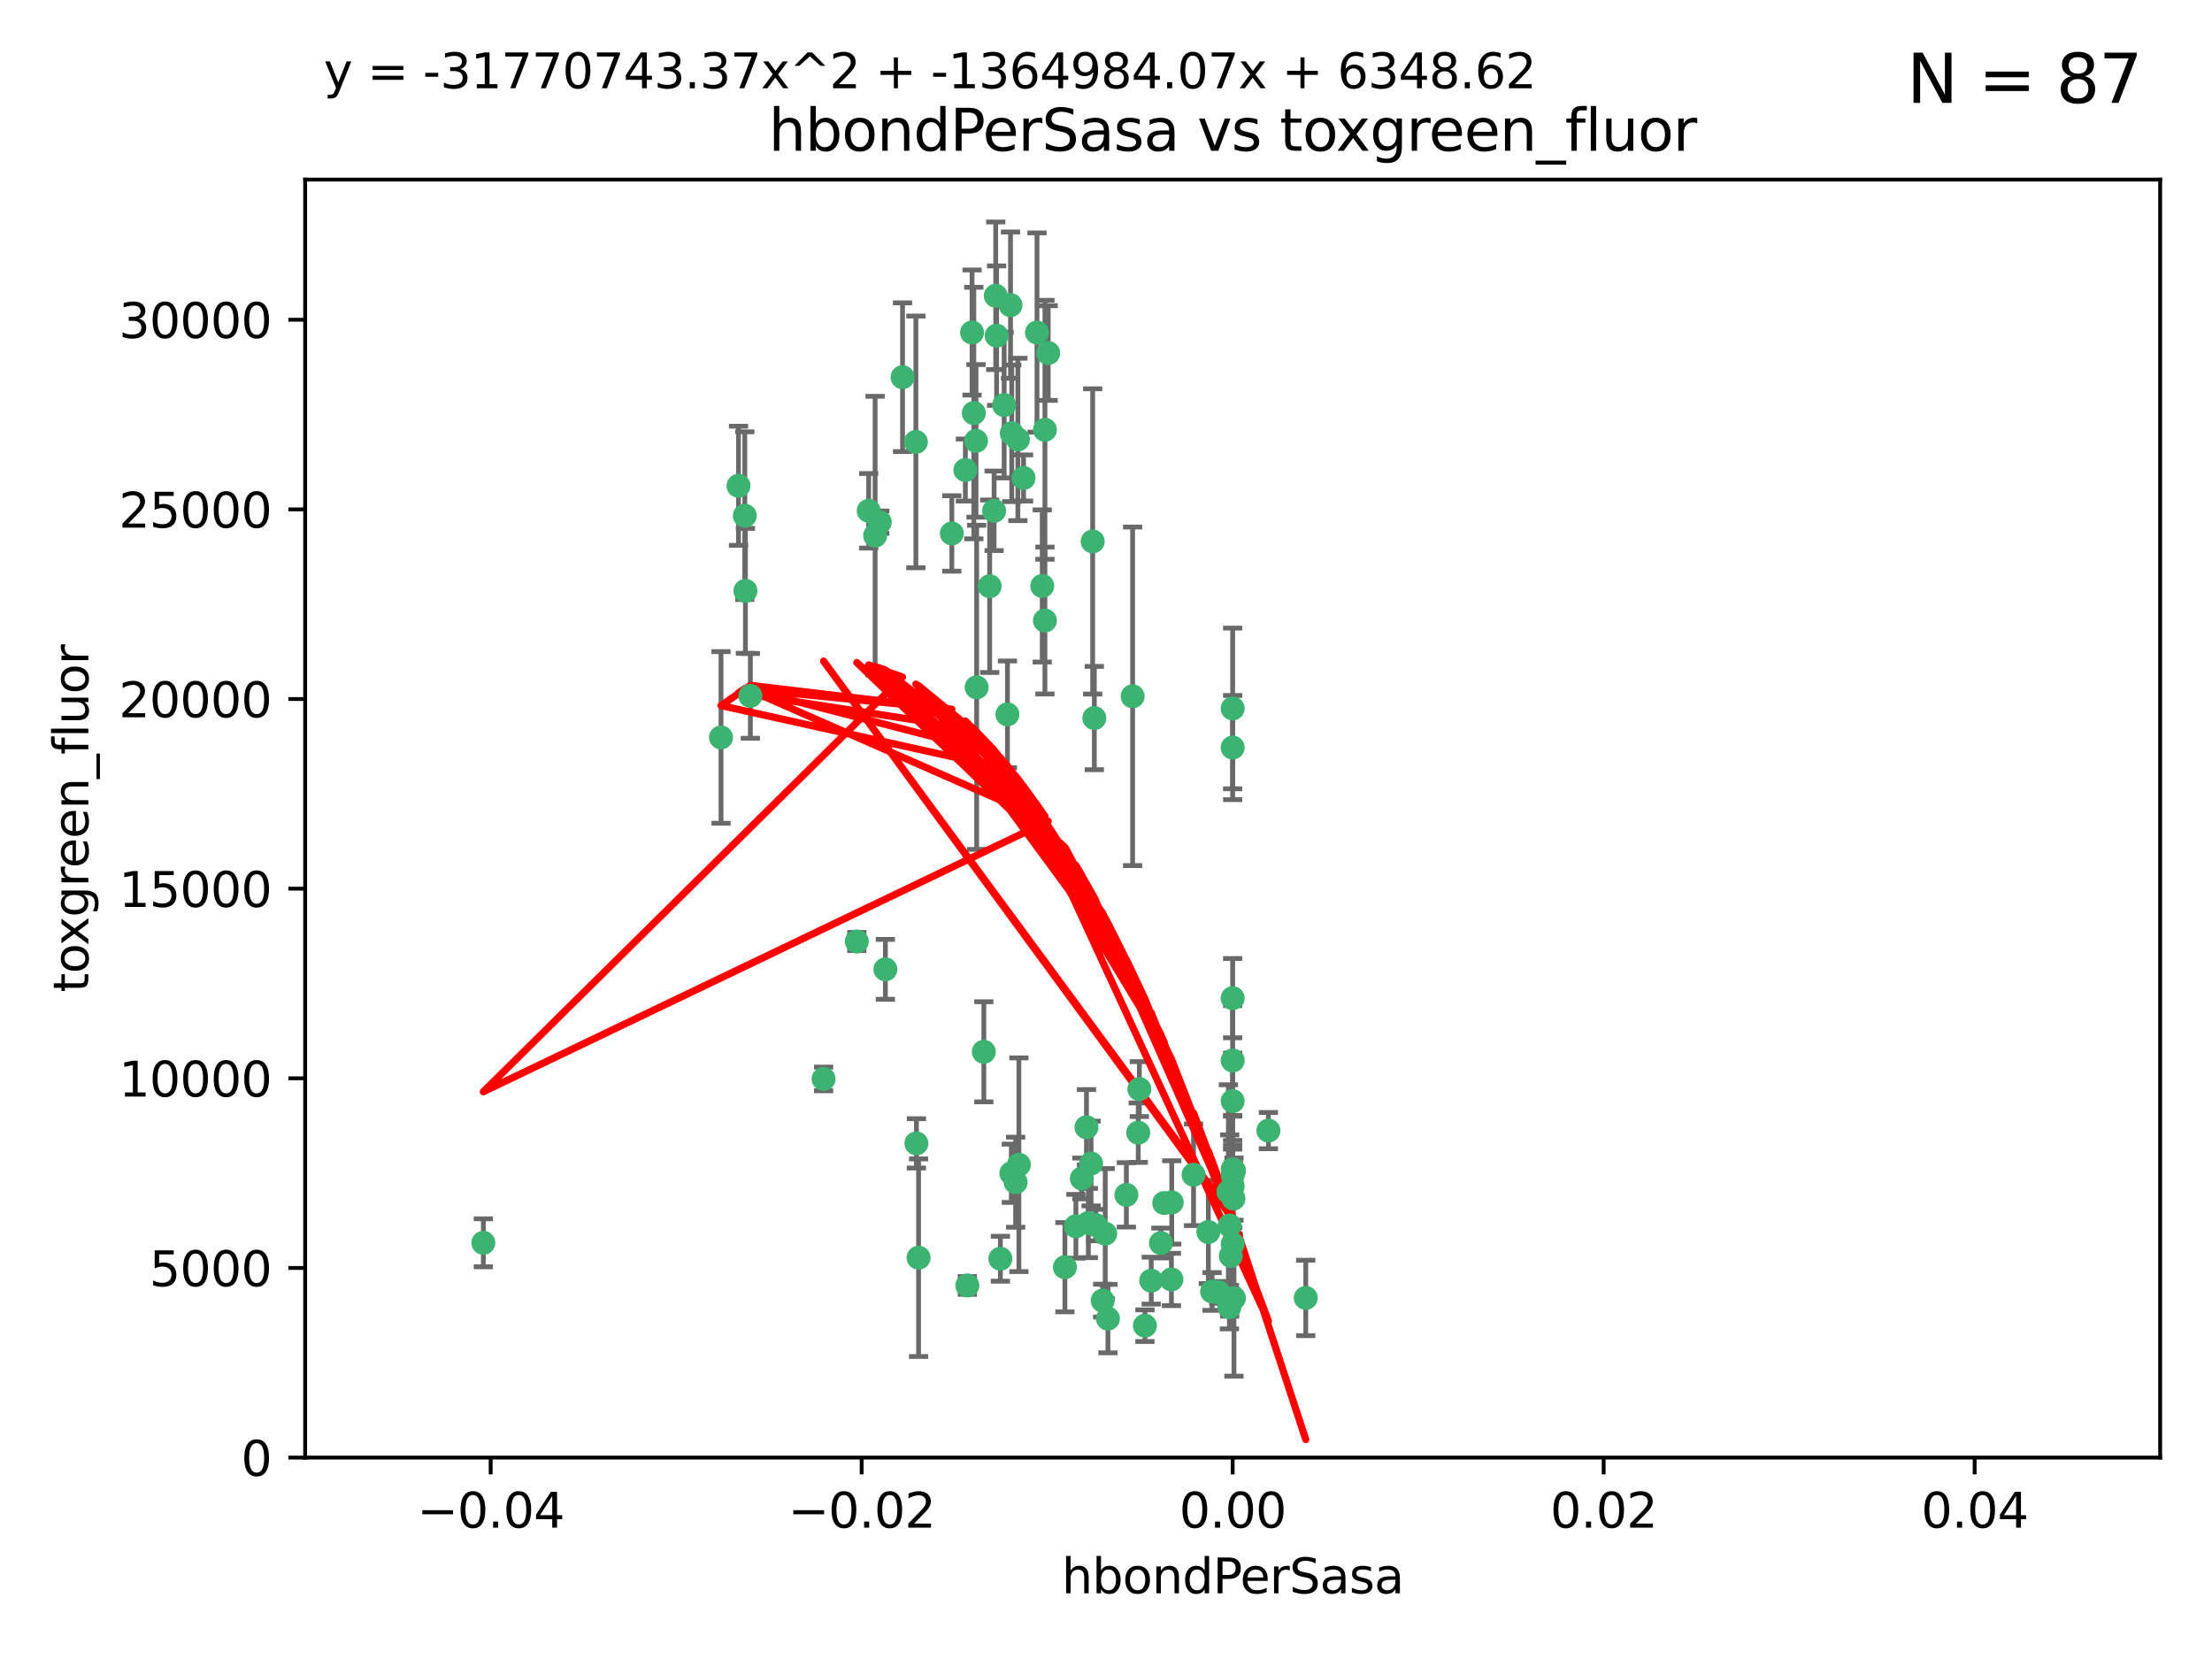 <?xml version="1.0" encoding="utf-8" standalone="no"?>
<!DOCTYPE svg PUBLIC "-//W3C//DTD SVG 1.1//EN"
  "http://www.w3.org/Graphics/SVG/1.1/DTD/svg11.dtd">
<svg xmlns:xlink="http://www.w3.org/1999/xlink" width="460.8pt" height="345.6pt" viewBox="0 0 460.8 345.6" xmlns="http://www.w3.org/2000/svg" version="1.1">
 <defs>
  <style type="text/css">*{stroke-linejoin: round; stroke-linecap: butt}</style>
 </defs>
 <g id="figure_1">
  <g id="patch_1">
   <path d="M 0 345.6 
L 460.8 345.6 
L 460.8 0 
L 0 0 
z
" style="fill: #ffffff"/>
  </g>
  <g id="axes_1">
   <g id="patch_2">
    <path d="M 63.571 303.64 
L 450 303.64 
L 450 37.411 
L 63.571 37.411 
z
" style="fill: #ffffff"/>
   </g>
   <g id="PathCollection_1">
    <defs>
     <path id="m9ab3283e5a" d="M 0 1.118 
C 0.297 1.118 0.581 1 0.791 0.791 
C 1 0.581 1.118 0.297 1.118 0 
C 1.118 -0.297 1 -0.581 0.791 -0.791 
C 0.581 -1 0.297 -1.118 0 -1.118 
C -0.297 -1.118 -0.581 -1 -0.791 -0.791 
C -1 -0.581 -1.118 -0.297 -1.118 0 
C -1.118 0.297 -1 0.581 -0.791 0.791 
C -0.581 1 -0.297 1.118 0 1.118 
z
" style="stroke: #3cb371"/>
    </defs>
    <g clip-path="url(#pc0f6f87bde)">
     <use xlink:href="#m9ab3283e5a" x="207.091" y="106.407" style="fill: #3cb371; stroke: #3cb371"/>
     <use xlink:href="#m9ab3283e5a" x="216.026" y="69.276" style="fill: #3cb371; stroke: #3cb371"/>
     <use xlink:href="#m9ab3283e5a" x="209.184" y="84.387" style="fill: #3cb371; stroke: #3cb371"/>
     <use xlink:href="#m9ab3283e5a" x="190.794" y="92.058" style="fill: #3cb371; stroke: #3cb371"/>
     <use xlink:href="#m9ab3283e5a" x="217.677" y="129.266" style="fill: #3cb371; stroke: #3cb371"/>
     <use xlink:href="#m9ab3283e5a" x="180.96" y="106.409" style="fill: #3cb371; stroke: #3cb371"/>
     <use xlink:href="#m9ab3283e5a" x="188.017" y="78.577" style="fill: #3cb371; stroke: #3cb371"/>
     <use xlink:href="#m9ab3283e5a" x="100.691" y="258.901" style="fill: #3cb371; stroke: #3cb371"/>
     <use xlink:href="#m9ab3283e5a" x="218.359" y="73.544" style="fill: #3cb371; stroke: #3cb371"/>
     <use xlink:href="#m9ab3283e5a" x="155.286" y="123.084" style="fill: #3cb371; stroke: #3cb371"/>
     <use xlink:href="#m9ab3283e5a" x="207.613" y="69.92" style="fill: #3cb371; stroke: #3cb371"/>
     <use xlink:href="#m9ab3283e5a" x="203.319" y="91.842" style="fill: #3cb371; stroke: #3cb371"/>
     <use xlink:href="#m9ab3283e5a" x="210.508" y="63.561" style="fill: #3cb371; stroke: #3cb371"/>
     <use xlink:href="#m9ab3283e5a" x="150.202" y="153.62" style="fill: #3cb371; stroke: #3cb371"/>
     <use xlink:href="#m9ab3283e5a" x="156.315" y="144.96" style="fill: #3cb371; stroke: #3cb371"/>
     <use xlink:href="#m9ab3283e5a" x="198.284" y="111.129" style="fill: #3cb371; stroke: #3cb371"/>
     <use xlink:href="#m9ab3283e5a" x="155.154" y="107.43" style="fill: #3cb371; stroke: #3cb371"/>
     <use xlink:href="#m9ab3283e5a" x="153.844" y="101.196" style="fill: #3cb371; stroke: #3cb371"/>
     <use xlink:href="#m9ab3283e5a" x="202.866" y="86.045" style="fill: #3cb371; stroke: #3cb371"/>
     <use xlink:href="#m9ab3283e5a" x="212.043" y="91.543" style="fill: #3cb371; stroke: #3cb371"/>
     <use xlink:href="#m9ab3283e5a" x="206.164" y="122.124" style="fill: #3cb371; stroke: #3cb371"/>
     <use xlink:href="#m9ab3283e5a" x="201.107" y="97.916" style="fill: #3cb371; stroke: #3cb371"/>
     <use xlink:href="#m9ab3283e5a" x="210.768" y="90.261" style="fill: #3cb371; stroke: #3cb371"/>
     <use xlink:href="#m9ab3283e5a" x="241.838" y="258.946" style="fill: #3cb371; stroke: #3cb371"/>
     <use xlink:href="#m9ab3283e5a" x="264.233" y="235.524" style="fill: #3cb371; stroke: #3cb371"/>
     <use xlink:href="#m9ab3283e5a" x="212.255" y="242.64" style="fill: #3cb371; stroke: #3cb371"/>
     <use xlink:href="#m9ab3283e5a" x="217.678" y="89.534" style="fill: #3cb371; stroke: #3cb371"/>
     <use xlink:href="#m9ab3283e5a" x="213.226" y="99.569" style="fill: #3cb371; stroke: #3cb371"/>
     <use xlink:href="#m9ab3283e5a" x="217.118" y="122.066" style="fill: #3cb371; stroke: #3cb371"/>
     <use xlink:href="#m9ab3283e5a" x="207.427" y="61.614" style="fill: #3cb371; stroke: #3cb371"/>
     <use xlink:href="#m9ab3283e5a" x="202.496" y="69.268" style="fill: #3cb371; stroke: #3cb371"/>
     <use xlink:href="#m9ab3283e5a" x="209.868" y="148.819" style="fill: #3cb371; stroke: #3cb371"/>
     <use xlink:href="#m9ab3283e5a" x="184.442" y="201.933" style="fill: #3cb371; stroke: #3cb371"/>
     <use xlink:href="#m9ab3283e5a" x="182.301" y="111.579" style="fill: #3cb371; stroke: #3cb371"/>
     <use xlink:href="#m9ab3283e5a" x="210.682" y="244.417" style="fill: #3cb371; stroke: #3cb371"/>
     <use xlink:href="#m9ab3283e5a" x="183.273" y="108.788" style="fill: #3cb371; stroke: #3cb371"/>
     <use xlink:href="#m9ab3283e5a" x="227.624" y="112.79" style="fill: #3cb371; stroke: #3cb371"/>
     <use xlink:href="#m9ab3283e5a" x="201.512" y="267.781" style="fill: #3cb371; stroke: #3cb371"/>
     <use xlink:href="#m9ab3283e5a" x="244.095" y="250.485" style="fill: #3cb371; stroke: #3cb371"/>
     <use xlink:href="#m9ab3283e5a" x="227.293" y="242.381" style="fill: #3cb371; stroke: #3cb371"/>
     <use xlink:href="#m9ab3283e5a" x="211.576" y="246.279" style="fill: #3cb371; stroke: #3cb371"/>
     <use xlink:href="#m9ab3283e5a" x="242.524" y="250.612" style="fill: #3cb371; stroke: #3cb371"/>
     <use xlink:href="#m9ab3283e5a" x="230.238" y="256.992" style="fill: #3cb371; stroke: #3cb371"/>
     <use xlink:href="#m9ab3283e5a" x="190.904" y="238.185" style="fill: #3cb371; stroke: #3cb371"/>
     <use xlink:href="#m9ab3283e5a" x="228.261" y="255.21" style="fill: #3cb371; stroke: #3cb371"/>
     <use xlink:href="#m9ab3283e5a" x="208.395" y="262.218" style="fill: #3cb371; stroke: #3cb371"/>
     <use xlink:href="#m9ab3283e5a" x="237.346" y="226.876" style="fill: #3cb371; stroke: #3cb371"/>
     <use xlink:href="#m9ab3283e5a" x="252.503" y="269.044" style="fill: #3cb371; stroke: #3cb371"/>
     <use xlink:href="#m9ab3283e5a" x="256.948" y="249.694" style="fill: #3cb371; stroke: #3cb371"/>
     <use xlink:href="#m9ab3283e5a" x="256.786" y="244.785" style="fill: #3cb371; stroke: #3cb371"/>
     <use xlink:href="#m9ab3283e5a" x="244.027" y="266.536" style="fill: #3cb371; stroke: #3cb371"/>
     <use xlink:href="#m9ab3283e5a" x="256.397" y="261.632" style="fill: #3cb371; stroke: #3cb371"/>
     <use xlink:href="#m9ab3283e5a" x="238.508" y="276.165" style="fill: #3cb371; stroke: #3cb371"/>
     <use xlink:href="#m9ab3283e5a" x="234.644" y="248.914" style="fill: #3cb371; stroke: #3cb371"/>
     <use xlink:href="#m9ab3283e5a" x="253.875" y="269.232" style="fill: #3cb371; stroke: #3cb371"/>
     <use xlink:href="#m9ab3283e5a" x="229.709" y="270.942" style="fill: #3cb371; stroke: #3cb371"/>
     <use xlink:href="#m9ab3283e5a" x="204.948" y="219.109" style="fill: #3cb371; stroke: #3cb371"/>
     <use xlink:href="#m9ab3283e5a" x="191.354" y="262" style="fill: #3cb371; stroke: #3cb371"/>
     <use xlink:href="#m9ab3283e5a" x="237.113" y="235.955" style="fill: #3cb371; stroke: #3cb371"/>
     <use xlink:href="#m9ab3283e5a" x="203.457" y="143.182" style="fill: #3cb371; stroke: #3cb371"/>
     <use xlink:href="#m9ab3283e5a" x="226.333" y="234.83" style="fill: #3cb371; stroke: #3cb371"/>
     <use xlink:href="#m9ab3283e5a" x="178.492" y="196.128" style="fill: #3cb371; stroke: #3cb371"/>
     <use xlink:href="#m9ab3283e5a" x="221.839" y="263.982" style="fill: #3cb371; stroke: #3cb371"/>
     <use xlink:href="#m9ab3283e5a" x="235.946" y="145.054" style="fill: #3cb371; stroke: #3cb371"/>
     <use xlink:href="#m9ab3283e5a" x="230.801" y="274.693" style="fill: #3cb371; stroke: #3cb371"/>
     <use xlink:href="#m9ab3283e5a" x="256.786" y="207.934" style="fill: #3cb371; stroke: #3cb371"/>
     <use xlink:href="#m9ab3283e5a" x="227.97" y="149.585" style="fill: #3cb371; stroke: #3cb371"/>
     <use xlink:href="#m9ab3283e5a" x="224.129" y="255.455" style="fill: #3cb371; stroke: #3cb371"/>
     <use xlink:href="#m9ab3283e5a" x="225.369" y="245.498" style="fill: #3cb371; stroke: #3cb371"/>
     <use xlink:href="#m9ab3283e5a" x="257.056" y="270.434" style="fill: #3cb371; stroke: #3cb371"/>
     <use xlink:href="#m9ab3283e5a" x="226.725" y="254.778" style="fill: #3cb371; stroke: #3cb371"/>
     <use xlink:href="#m9ab3283e5a" x="256.786" y="220.92" style="fill: #3cb371; stroke: #3cb371"/>
     <use xlink:href="#m9ab3283e5a" x="256.109" y="272.306" style="fill: #3cb371; stroke: #3cb371"/>
     <use xlink:href="#m9ab3283e5a" x="256.159" y="255.301" style="fill: #3cb371; stroke: #3cb371"/>
     <use xlink:href="#m9ab3283e5a" x="256.786" y="147.587" style="fill: #3cb371; stroke: #3cb371"/>
     <use xlink:href="#m9ab3283e5a" x="239.822" y="266.787" style="fill: #3cb371; stroke: #3cb371"/>
     <use xlink:href="#m9ab3283e5a" x="256.786" y="259.154" style="fill: #3cb371; stroke: #3cb371"/>
     <use xlink:href="#m9ab3283e5a" x="272.013" y="270.383" style="fill: #3cb371; stroke: #3cb371"/>
     <use xlink:href="#m9ab3283e5a" x="256.786" y="229.381" style="fill: #3cb371; stroke: #3cb371"/>
     <use xlink:href="#m9ab3283e5a" x="251.718" y="256.651" style="fill: #3cb371; stroke: #3cb371"/>
     <use xlink:href="#m9ab3283e5a" x="256.786" y="243.591" style="fill: #3cb371; stroke: #3cb371"/>
     <use xlink:href="#m9ab3283e5a" x="248.636" y="244.726" style="fill: #3cb371; stroke: #3cb371"/>
     <use xlink:href="#m9ab3283e5a" x="257.069" y="243.853" style="fill: #3cb371; stroke: #3cb371"/>
     <use xlink:href="#m9ab3283e5a" x="171.569" y="224.762" style="fill: #3cb371; stroke: #3cb371"/>
     <use xlink:href="#m9ab3283e5a" x="256.786" y="155.731" style="fill: #3cb371; stroke: #3cb371"/>
     <use xlink:href="#m9ab3283e5a" x="255.894" y="248.284" style="fill: #3cb371; stroke: #3cb371"/>
     <use xlink:href="#m9ab3283e5a" x="256.786" y="247.152" style="fill: #3cb371; stroke: #3cb371"/>
    </g>
   </g>
   <g id="matplotlib.axis_1">
    <g id="xtick_1">
     <g id="line2d_1">
      <defs>
       <path id="m57c01f02df" d="M 0 0 
L 0 3.5 
" style="stroke: #000000; stroke-width: 0.8"/>
      </defs>
      <g>
       <use xlink:href="#m57c01f02df" x="102.214" y="303.64" style="stroke: #000000; stroke-width: 0.8"/>
      </g>
     </g>
     <g id="text_1">
      <!-- −0.04 -->
      <g transform="translate(86.891 318.238)scale(0.1 -0.1)">
       <defs>
        <path id="DejaVuSans-2212" d="M 678 2272 
L 4684 2272 
L 4684 1741 
L 678 1741 
L 678 2272 
z
" transform="scale(0.016)"/>
        <path id="DejaVuSans-30" d="M 2034 4250 
Q 1547 4250 1301 3770 
Q 1056 3291 1056 2328 
Q 1056 1369 1301 889 
Q 1547 409 2034 409 
Q 2525 409 2770 889 
Q 3016 1369 3016 2328 
Q 3016 3291 2770 3770 
Q 2525 4250 2034 4250 
z
M 2034 4750 
Q 2819 4750 3233 4129 
Q 3647 3509 3647 2328 
Q 3647 1150 3233 529 
Q 2819 -91 2034 -91 
Q 1250 -91 836 529 
Q 422 1150 422 2328 
Q 422 3509 836 4129 
Q 1250 4750 2034 4750 
z
" transform="scale(0.016)"/>
        <path id="DejaVuSans-2e" d="M 684 794 
L 1344 794 
L 1344 0 
L 684 0 
L 684 794 
z
" transform="scale(0.016)"/>
        <path id="DejaVuSans-34" d="M 2419 4116 
L 825 1625 
L 2419 1625 
L 2419 4116 
z
M 2253 4666 
L 3047 4666 
L 3047 1625 
L 3713 1625 
L 3713 1100 
L 3047 1100 
L 3047 0 
L 2419 0 
L 2419 1100 
L 313 1100 
L 313 1709 
L 2253 4666 
z
" transform="scale(0.016)"/>
       </defs>
       <use xlink:href="#DejaVuSans-2212"/>
       <use xlink:href="#DejaVuSans-30" x="83.789"/>
       <use xlink:href="#DejaVuSans-2e" x="147.412"/>
       <use xlink:href="#DejaVuSans-30" x="179.199"/>
       <use xlink:href="#DejaVuSans-34" x="242.822"/>
      </g>
     </g>
    </g>
    <g id="xtick_2">
     <g id="line2d_2">
      <g>
       <use xlink:href="#m57c01f02df" x="179.5" y="303.64" style="stroke: #000000; stroke-width: 0.8"/>
      </g>
     </g>
     <g id="text_2">
      <!-- −0.02 -->
      <g transform="translate(164.177 318.238)scale(0.1 -0.1)">
       <defs>
        <path id="DejaVuSans-32" d="M 1228 531 
L 3431 531 
L 3431 0 
L 469 0 
L 469 531 
Q 828 903 1448 1529 
Q 2069 2156 2228 2338 
Q 2531 2678 2651 2914 
Q 2772 3150 2772 3378 
Q 2772 3750 2511 3984 
Q 2250 4219 1831 4219 
Q 1534 4219 1204 4116 
Q 875 4013 500 3803 
L 500 4441 
Q 881 4594 1212 4672 
Q 1544 4750 1819 4750 
Q 2544 4750 2975 4387 
Q 3406 4025 3406 3419 
Q 3406 3131 3298 2873 
Q 3191 2616 2906 2266 
Q 2828 2175 2409 1742 
Q 1991 1309 1228 531 
z
" transform="scale(0.016)"/>
       </defs>
       <use xlink:href="#DejaVuSans-2212"/>
       <use xlink:href="#DejaVuSans-30" x="83.789"/>
       <use xlink:href="#DejaVuSans-2e" x="147.412"/>
       <use xlink:href="#DejaVuSans-30" x="179.199"/>
       <use xlink:href="#DejaVuSans-32" x="242.822"/>
      </g>
     </g>
    </g>
    <g id="xtick_3">
     <g id="line2d_3">
      <g>
       <use xlink:href="#m57c01f02df" x="256.786" y="303.64" style="stroke: #000000; stroke-width: 0.8"/>
      </g>
     </g>
     <g id="text_3">
      <!-- 0.00 -->
      <g transform="translate(245.653 318.238)scale(0.1 -0.1)">
       <use xlink:href="#DejaVuSans-30"/>
       <use xlink:href="#DejaVuSans-2e" x="63.623"/>
       <use xlink:href="#DejaVuSans-30" x="95.41"/>
       <use xlink:href="#DejaVuSans-30" x="159.033"/>
      </g>
     </g>
    </g>
    <g id="xtick_4">
     <g id="line2d_4">
      <g>
       <use xlink:href="#m57c01f02df" x="334.071" y="303.64" style="stroke: #000000; stroke-width: 0.8"/>
      </g>
     </g>
     <g id="text_4">
      <!-- 0.02 -->
      <g transform="translate(322.939 318.238)scale(0.1 -0.1)">
       <use xlink:href="#DejaVuSans-30"/>
       <use xlink:href="#DejaVuSans-2e" x="63.623"/>
       <use xlink:href="#DejaVuSans-30" x="95.41"/>
       <use xlink:href="#DejaVuSans-32" x="159.033"/>
      </g>
     </g>
    </g>
    <g id="xtick_5">
     <g id="line2d_5">
      <g>
       <use xlink:href="#m57c01f02df" x="411.357" y="303.64" style="stroke: #000000; stroke-width: 0.8"/>
      </g>
     </g>
     <g id="text_5">
      <!-- 0.04 -->
      <g transform="translate(400.224 318.238)scale(0.1 -0.1)">
       <use xlink:href="#DejaVuSans-30"/>
       <use xlink:href="#DejaVuSans-2e" x="63.623"/>
       <use xlink:href="#DejaVuSans-30" x="95.41"/>
       <use xlink:href="#DejaVuSans-34" x="159.033"/>
      </g>
     </g>
    </g>
    <g id="text_6">
     <!-- hbondPerSasa -->
     <g transform="translate(221.168 331.917)scale(0.1 -0.1)">
      <defs>
       <path id="DejaVuSans-68" d="M 3513 2113 
L 3513 0 
L 2938 0 
L 2938 2094 
Q 2938 2591 2744 2837 
Q 2550 3084 2163 3084 
Q 1697 3084 1428 2787 
Q 1159 2491 1159 1978 
L 1159 0 
L 581 0 
L 581 4863 
L 1159 4863 
L 1159 2956 
Q 1366 3272 1645 3428 
Q 1925 3584 2291 3584 
Q 2894 3584 3203 3211 
Q 3513 2838 3513 2113 
z
" transform="scale(0.016)"/>
       <path id="DejaVuSans-62" d="M 3116 1747 
Q 3116 2381 2855 2742 
Q 2594 3103 2138 3103 
Q 1681 3103 1420 2742 
Q 1159 2381 1159 1747 
Q 1159 1113 1420 752 
Q 1681 391 2138 391 
Q 2594 391 2855 752 
Q 3116 1113 3116 1747 
z
M 1159 2969 
Q 1341 3281 1617 3432 
Q 1894 3584 2278 3584 
Q 2916 3584 3314 3078 
Q 3713 2572 3713 1747 
Q 3713 922 3314 415 
Q 2916 -91 2278 -91 
Q 1894 -91 1617 61 
Q 1341 213 1159 525 
L 1159 0 
L 581 0 
L 581 4863 
L 1159 4863 
L 1159 2969 
z
" transform="scale(0.016)"/>
       <path id="DejaVuSans-6f" d="M 1959 3097 
Q 1497 3097 1228 2736 
Q 959 2375 959 1747 
Q 959 1119 1226 758 
Q 1494 397 1959 397 
Q 2419 397 2687 759 
Q 2956 1122 2956 1747 
Q 2956 2369 2687 2733 
Q 2419 3097 1959 3097 
z
M 1959 3584 
Q 2709 3584 3137 3096 
Q 3566 2609 3566 1747 
Q 3566 888 3137 398 
Q 2709 -91 1959 -91 
Q 1206 -91 779 398 
Q 353 888 353 1747 
Q 353 2609 779 3096 
Q 1206 3584 1959 3584 
z
" transform="scale(0.016)"/>
       <path id="DejaVuSans-6e" d="M 3513 2113 
L 3513 0 
L 2938 0 
L 2938 2094 
Q 2938 2591 2744 2837 
Q 2550 3084 2163 3084 
Q 1697 3084 1428 2787 
Q 1159 2491 1159 1978 
L 1159 0 
L 581 0 
L 581 3500 
L 1159 3500 
L 1159 2956 
Q 1366 3272 1645 3428 
Q 1925 3584 2291 3584 
Q 2894 3584 3203 3211 
Q 3513 2838 3513 2113 
z
" transform="scale(0.016)"/>
       <path id="DejaVuSans-64" d="M 2906 2969 
L 2906 4863 
L 3481 4863 
L 3481 0 
L 2906 0 
L 2906 525 
Q 2725 213 2448 61 
Q 2172 -91 1784 -91 
Q 1150 -91 751 415 
Q 353 922 353 1747 
Q 353 2572 751 3078 
Q 1150 3584 1784 3584 
Q 2172 3584 2448 3432 
Q 2725 3281 2906 2969 
z
M 947 1747 
Q 947 1113 1208 752 
Q 1469 391 1925 391 
Q 2381 391 2643 752 
Q 2906 1113 2906 1747 
Q 2906 2381 2643 2742 
Q 2381 3103 1925 3103 
Q 1469 3103 1208 2742 
Q 947 2381 947 1747 
z
" transform="scale(0.016)"/>
       <path id="DejaVuSans-50" d="M 1259 4147 
L 1259 2394 
L 2053 2394 
Q 2494 2394 2734 2622 
Q 2975 2850 2975 3272 
Q 2975 3691 2734 3919 
Q 2494 4147 2053 4147 
L 1259 4147 
z
M 628 4666 
L 2053 4666 
Q 2838 4666 3239 4311 
Q 3641 3956 3641 3272 
Q 3641 2581 3239 2228 
Q 2838 1875 2053 1875 
L 1259 1875 
L 1259 0 
L 628 0 
L 628 4666 
z
" transform="scale(0.016)"/>
       <path id="DejaVuSans-65" d="M 3597 1894 
L 3597 1613 
L 953 1613 
Q 991 1019 1311 708 
Q 1631 397 2203 397 
Q 2534 397 2845 478 
Q 3156 559 3463 722 
L 3463 178 
Q 3153 47 2828 -22 
Q 2503 -91 2169 -91 
Q 1331 -91 842 396 
Q 353 884 353 1716 
Q 353 2575 817 3079 
Q 1281 3584 2069 3584 
Q 2775 3584 3186 3129 
Q 3597 2675 3597 1894 
z
M 3022 2063 
Q 3016 2534 2758 2815 
Q 2500 3097 2075 3097 
Q 1594 3097 1305 2825 
Q 1016 2553 972 2059 
L 3022 2063 
z
" transform="scale(0.016)"/>
       <path id="DejaVuSans-72" d="M 2631 2963 
Q 2534 3019 2420 3045 
Q 2306 3072 2169 3072 
Q 1681 3072 1420 2755 
Q 1159 2438 1159 1844 
L 1159 0 
L 581 0 
L 581 3500 
L 1159 3500 
L 1159 2956 
Q 1341 3275 1631 3429 
Q 1922 3584 2338 3584 
Q 2397 3584 2469 3576 
Q 2541 3569 2628 3553 
L 2631 2963 
z
" transform="scale(0.016)"/>
       <path id="DejaVuSans-53" d="M 3425 4513 
L 3425 3897 
Q 3066 4069 2747 4153 
Q 2428 4238 2131 4238 
Q 1616 4238 1336 4038 
Q 1056 3838 1056 3469 
Q 1056 3159 1242 3001 
Q 1428 2844 1947 2747 
L 2328 2669 
Q 3034 2534 3370 2195 
Q 3706 1856 3706 1288 
Q 3706 609 3251 259 
Q 2797 -91 1919 -91 
Q 1588 -91 1214 -16 
Q 841 59 441 206 
L 441 856 
Q 825 641 1194 531 
Q 1563 422 1919 422 
Q 2459 422 2753 634 
Q 3047 847 3047 1241 
Q 3047 1584 2836 1778 
Q 2625 1972 2144 2069 
L 1759 2144 
Q 1053 2284 737 2584 
Q 422 2884 422 3419 
Q 422 4038 858 4394 
Q 1294 4750 2059 4750 
Q 2388 4750 2728 4690 
Q 3069 4631 3425 4513 
z
" transform="scale(0.016)"/>
       <path id="DejaVuSans-61" d="M 2194 1759 
Q 1497 1759 1228 1600 
Q 959 1441 959 1056 
Q 959 750 1161 570 
Q 1363 391 1709 391 
Q 2188 391 2477 730 
Q 2766 1069 2766 1631 
L 2766 1759 
L 2194 1759 
z
M 3341 1997 
L 3341 0 
L 2766 0 
L 2766 531 
Q 2569 213 2275 61 
Q 1981 -91 1556 -91 
Q 1019 -91 701 211 
Q 384 513 384 1019 
Q 384 1609 779 1909 
Q 1175 2209 1959 2209 
L 2766 2209 
L 2766 2266 
Q 2766 2663 2505 2880 
Q 2244 3097 1772 3097 
Q 1472 3097 1187 3025 
Q 903 2953 641 2809 
L 641 3341 
Q 956 3463 1253 3523 
Q 1550 3584 1831 3584 
Q 2591 3584 2966 3190 
Q 3341 2797 3341 1997 
z
" transform="scale(0.016)"/>
       <path id="DejaVuSans-73" d="M 2834 3397 
L 2834 2853 
Q 2591 2978 2328 3040 
Q 2066 3103 1784 3103 
Q 1356 3103 1142 2972 
Q 928 2841 928 2578 
Q 928 2378 1081 2264 
Q 1234 2150 1697 2047 
L 1894 2003 
Q 2506 1872 2764 1633 
Q 3022 1394 3022 966 
Q 3022 478 2636 193 
Q 2250 -91 1575 -91 
Q 1294 -91 989 -36 
Q 684 19 347 128 
L 347 722 
Q 666 556 975 473 
Q 1284 391 1588 391 
Q 1994 391 2212 530 
Q 2431 669 2431 922 
Q 2431 1156 2273 1281 
Q 2116 1406 1581 1522 
L 1381 1569 
Q 847 1681 609 1914 
Q 372 2147 372 2553 
Q 372 3047 722 3315 
Q 1072 3584 1716 3584 
Q 2034 3584 2315 3537 
Q 2597 3491 2834 3397 
z
" transform="scale(0.016)"/>
      </defs>
      <use xlink:href="#DejaVuSans-68"/>
      <use xlink:href="#DejaVuSans-62" x="63.379"/>
      <use xlink:href="#DejaVuSans-6f" x="126.855"/>
      <use xlink:href="#DejaVuSans-6e" x="188.037"/>
      <use xlink:href="#DejaVuSans-64" x="251.416"/>
      <use xlink:href="#DejaVuSans-50" x="314.893"/>
      <use xlink:href="#DejaVuSans-65" x="371.57"/>
      <use xlink:href="#DejaVuSans-72" x="433.094"/>
      <use xlink:href="#DejaVuSans-53" x="474.207"/>
      <use xlink:href="#DejaVuSans-61" x="537.684"/>
      <use xlink:href="#DejaVuSans-73" x="598.963"/>
      <use xlink:href="#DejaVuSans-61" x="651.062"/>
     </g>
    </g>
   </g>
   <g id="matplotlib.axis_2">
    <g id="ytick_1">
     <g id="line2d_6">
      <defs>
       <path id="m7fbefb1a0a" d="M 0 0 
L -3.5 0 
" style="stroke: #000000; stroke-width: 0.8"/>
      </defs>
      <g>
       <use xlink:href="#m7fbefb1a0a" x="63.571" y="303.64" style="stroke: #000000; stroke-width: 0.8"/>
      </g>
     </g>
     <g id="text_7">
      <!-- 0 -->
      <g transform="translate(50.209 307.439)scale(0.1 -0.1)">
       <use xlink:href="#DejaVuSans-30"/>
      </g>
     </g>
    </g>
    <g id="ytick_2">
     <g id="line2d_7">
      <g>
       <use xlink:href="#m7fbefb1a0a" x="63.571" y="264.135" style="stroke: #000000; stroke-width: 0.8"/>
      </g>
     </g>
     <g id="text_8">
      <!-- 5000 -->
      <g transform="translate(31.121 267.934)scale(0.1 -0.1)">
       <defs>
        <path id="DejaVuSans-35" d="M 691 4666 
L 3169 4666 
L 3169 4134 
L 1269 4134 
L 1269 2991 
Q 1406 3038 1543 3061 
Q 1681 3084 1819 3084 
Q 2600 3084 3056 2656 
Q 3513 2228 3513 1497 
Q 3513 744 3044 326 
Q 2575 -91 1722 -91 
Q 1428 -91 1123 -41 
Q 819 9 494 109 
L 494 744 
Q 775 591 1075 516 
Q 1375 441 1709 441 
Q 2250 441 2565 725 
Q 2881 1009 2881 1497 
Q 2881 1984 2565 2268 
Q 2250 2553 1709 2553 
Q 1456 2553 1204 2497 
Q 953 2441 691 2322 
L 691 4666 
z
" transform="scale(0.016)"/>
       </defs>
       <use xlink:href="#DejaVuSans-35"/>
       <use xlink:href="#DejaVuSans-30" x="63.623"/>
       <use xlink:href="#DejaVuSans-30" x="127.246"/>
       <use xlink:href="#DejaVuSans-30" x="190.869"/>
      </g>
     </g>
    </g>
    <g id="ytick_3">
     <g id="line2d_8">
      <g>
       <use xlink:href="#m7fbefb1a0a" x="63.571" y="224.63" style="stroke: #000000; stroke-width: 0.8"/>
      </g>
     </g>
     <g id="text_9">
      <!-- 10000 -->
      <g transform="translate(24.759 228.429)scale(0.1 -0.1)">
       <defs>
        <path id="DejaVuSans-31" d="M 794 531 
L 1825 531 
L 1825 4091 
L 703 3866 
L 703 4441 
L 1819 4666 
L 2450 4666 
L 2450 531 
L 3481 531 
L 3481 0 
L 794 0 
L 794 531 
z
" transform="scale(0.016)"/>
       </defs>
       <use xlink:href="#DejaVuSans-31"/>
       <use xlink:href="#DejaVuSans-30" x="63.623"/>
       <use xlink:href="#DejaVuSans-30" x="127.246"/>
       <use xlink:href="#DejaVuSans-30" x="190.869"/>
       <use xlink:href="#DejaVuSans-30" x="254.492"/>
      </g>
     </g>
    </g>
    <g id="ytick_4">
     <g id="line2d_9">
      <g>
       <use xlink:href="#m7fbefb1a0a" x="63.571" y="185.125" style="stroke: #000000; stroke-width: 0.8"/>
      </g>
     </g>
     <g id="text_10">
      <!-- 15000 -->
      <g transform="translate(24.759 188.924)scale(0.1 -0.1)">
       <use xlink:href="#DejaVuSans-31"/>
       <use xlink:href="#DejaVuSans-35" x="63.623"/>
       <use xlink:href="#DejaVuSans-30" x="127.246"/>
       <use xlink:href="#DejaVuSans-30" x="190.869"/>
       <use xlink:href="#DejaVuSans-30" x="254.492"/>
      </g>
     </g>
    </g>
    <g id="ytick_5">
     <g id="line2d_10">
      <g>
       <use xlink:href="#m7fbefb1a0a" x="63.571" y="145.62" style="stroke: #000000; stroke-width: 0.8"/>
      </g>
     </g>
     <g id="text_11">
      <!-- 20000 -->
      <g transform="translate(24.759 149.419)scale(0.1 -0.1)">
       <use xlink:href="#DejaVuSans-32"/>
       <use xlink:href="#DejaVuSans-30" x="63.623"/>
       <use xlink:href="#DejaVuSans-30" x="127.246"/>
       <use xlink:href="#DejaVuSans-30" x="190.869"/>
       <use xlink:href="#DejaVuSans-30" x="254.492"/>
      </g>
     </g>
    </g>
    <g id="ytick_6">
     <g id="line2d_11">
      <g>
       <use xlink:href="#m7fbefb1a0a" x="63.571" y="106.115" style="stroke: #000000; stroke-width: 0.8"/>
      </g>
     </g>
     <g id="text_12">
      <!-- 25000 -->
      <g transform="translate(24.759 109.914)scale(0.1 -0.1)">
       <use xlink:href="#DejaVuSans-32"/>
       <use xlink:href="#DejaVuSans-35" x="63.623"/>
       <use xlink:href="#DejaVuSans-30" x="127.246"/>
       <use xlink:href="#DejaVuSans-30" x="190.869"/>
       <use xlink:href="#DejaVuSans-30" x="254.492"/>
      </g>
     </g>
    </g>
    <g id="ytick_7">
     <g id="line2d_12">
      <g>
       <use xlink:href="#m7fbefb1a0a" x="63.571" y="66.61" style="stroke: #000000; stroke-width: 0.8"/>
      </g>
     </g>
     <g id="text_13">
      <!-- 30000 -->
      <g transform="translate(24.759 70.409)scale(0.1 -0.1)">
       <defs>
        <path id="DejaVuSans-33" d="M 2597 2516 
Q 3050 2419 3304 2112 
Q 3559 1806 3559 1356 
Q 3559 666 3084 287 
Q 2609 -91 1734 -91 
Q 1441 -91 1130 -33 
Q 819 25 488 141 
L 488 750 
Q 750 597 1062 519 
Q 1375 441 1716 441 
Q 2309 441 2620 675 
Q 2931 909 2931 1356 
Q 2931 1769 2642 2001 
Q 2353 2234 1838 2234 
L 1294 2234 
L 1294 2753 
L 1863 2753 
Q 2328 2753 2575 2939 
Q 2822 3125 2822 3475 
Q 2822 3834 2567 4026 
Q 2313 4219 1838 4219 
Q 1578 4219 1281 4162 
Q 984 4106 628 3988 
L 628 4550 
Q 988 4650 1302 4700 
Q 1616 4750 1894 4750 
Q 2613 4750 3031 4423 
Q 3450 4097 3450 3541 
Q 3450 3153 3228 2886 
Q 3006 2619 2597 2516 
z
" transform="scale(0.016)"/>
       </defs>
       <use xlink:href="#DejaVuSans-33"/>
       <use xlink:href="#DejaVuSans-30" x="63.623"/>
       <use xlink:href="#DejaVuSans-30" x="127.246"/>
       <use xlink:href="#DejaVuSans-30" x="190.869"/>
       <use xlink:href="#DejaVuSans-30" x="254.492"/>
      </g>
     </g>
    </g>
    <g id="text_14">
     <!-- toxgreen_fluor -->
     <g transform="translate(18.401 206.72)rotate(-90)scale(0.1 -0.1)">
      <defs>
       <path id="DejaVuSans-74" d="M 1172 4494 
L 1172 3500 
L 2356 3500 
L 2356 3053 
L 1172 3053 
L 1172 1153 
Q 1172 725 1289 603 
Q 1406 481 1766 481 
L 2356 481 
L 2356 0 
L 1766 0 
Q 1100 0 847 248 
Q 594 497 594 1153 
L 594 3053 
L 172 3053 
L 172 3500 
L 594 3500 
L 594 4494 
L 1172 4494 
z
" transform="scale(0.016)"/>
       <path id="DejaVuSans-78" d="M 3513 3500 
L 2247 1797 
L 3578 0 
L 2900 0 
L 1881 1375 
L 863 0 
L 184 0 
L 1544 1831 
L 300 3500 
L 978 3500 
L 1906 2253 
L 2834 3500 
L 3513 3500 
z
" transform="scale(0.016)"/>
       <path id="DejaVuSans-67" d="M 2906 1791 
Q 2906 2416 2648 2759 
Q 2391 3103 1925 3103 
Q 1463 3103 1205 2759 
Q 947 2416 947 1791 
Q 947 1169 1205 825 
Q 1463 481 1925 481 
Q 2391 481 2648 825 
Q 2906 1169 2906 1791 
z
M 3481 434 
Q 3481 -459 3084 -895 
Q 2688 -1331 1869 -1331 
Q 1566 -1331 1297 -1286 
Q 1028 -1241 775 -1147 
L 775 -588 
Q 1028 -725 1275 -790 
Q 1522 -856 1778 -856 
Q 2344 -856 2625 -561 
Q 2906 -266 2906 331 
L 2906 616 
Q 2728 306 2450 153 
Q 2172 0 1784 0 
Q 1141 0 747 490 
Q 353 981 353 1791 
Q 353 2603 747 3093 
Q 1141 3584 1784 3584 
Q 2172 3584 2450 3431 
Q 2728 3278 2906 2969 
L 2906 3500 
L 3481 3500 
L 3481 434 
z
" transform="scale(0.016)"/>
       <path id="DejaVuSans-5f" d="M 3263 -1063 
L 3263 -1509 
L -63 -1509 
L -63 -1063 
L 3263 -1063 
z
" transform="scale(0.016)"/>
       <path id="DejaVuSans-66" d="M 2375 4863 
L 2375 4384 
L 1825 4384 
Q 1516 4384 1395 4259 
Q 1275 4134 1275 3809 
L 1275 3500 
L 2222 3500 
L 2222 3053 
L 1275 3053 
L 1275 0 
L 697 0 
L 697 3053 
L 147 3053 
L 147 3500 
L 697 3500 
L 697 3744 
Q 697 4328 969 4595 
Q 1241 4863 1831 4863 
L 2375 4863 
z
" transform="scale(0.016)"/>
       <path id="DejaVuSans-6c" d="M 603 4863 
L 1178 4863 
L 1178 0 
L 603 0 
L 603 4863 
z
" transform="scale(0.016)"/>
       <path id="DejaVuSans-75" d="M 544 1381 
L 544 3500 
L 1119 3500 
L 1119 1403 
Q 1119 906 1312 657 
Q 1506 409 1894 409 
Q 2359 409 2629 706 
Q 2900 1003 2900 1516 
L 2900 3500 
L 3475 3500 
L 3475 0 
L 2900 0 
L 2900 538 
Q 2691 219 2414 64 
Q 2138 -91 1772 -91 
Q 1169 -91 856 284 
Q 544 659 544 1381 
z
M 1991 3584 
L 1991 3584 
z
" transform="scale(0.016)"/>
      </defs>
      <use xlink:href="#DejaVuSans-74"/>
      <use xlink:href="#DejaVuSans-6f" x="39.209"/>
      <use xlink:href="#DejaVuSans-78" x="97.266"/>
      <use xlink:href="#DejaVuSans-67" x="156.445"/>
      <use xlink:href="#DejaVuSans-72" x="219.922"/>
      <use xlink:href="#DejaVuSans-65" x="258.785"/>
      <use xlink:href="#DejaVuSans-65" x="320.309"/>
      <use xlink:href="#DejaVuSans-6e" x="381.832"/>
      <use xlink:href="#DejaVuSans-5f" x="445.211"/>
      <use xlink:href="#DejaVuSans-66" x="495.211"/>
      <use xlink:href="#DejaVuSans-6c" x="530.416"/>
      <use xlink:href="#DejaVuSans-75" x="558.199"/>
      <use xlink:href="#DejaVuSans-6f" x="621.578"/>
      <use xlink:href="#DejaVuSans-72" x="682.76"/>
     </g>
    </g>
   </g>
   <g id="LineCollection_1">
    <path d="M 207.091 114.69 
L 207.091 98.124 
" clip-path="url(#pc0f6f87bde)" style="fill: none; stroke: #696969"/>
    <path d="M 216.026 90.034 
L 216.026 48.519 
" clip-path="url(#pc0f6f87bde)" style="fill: none; stroke: #696969"/>
    <path d="M 209.184 99.556 
L 209.184 69.219 
" clip-path="url(#pc0f6f87bde)" style="fill: none; stroke: #696969"/>
    <path d="M 190.794 118.276 
L 190.794 65.84 
" clip-path="url(#pc0f6f87bde)" style="fill: none; stroke: #696969"/>
    <path d="M 217.677 144.567 
L 217.677 113.965 
" clip-path="url(#pc0f6f87bde)" style="fill: none; stroke: #696969"/>
    <path d="M 180.96 114.176 
L 180.96 98.642 
" clip-path="url(#pc0f6f87bde)" style="fill: none; stroke: #696969"/>
    <path d="M 188.017 94.067 
L 188.017 63.087 
" clip-path="url(#pc0f6f87bde)" style="fill: none; stroke: #696969"/>
    <path d="M 100.691 263.898 
L 100.691 253.904 
" clip-path="url(#pc0f6f87bde)" style="fill: none; stroke: #696969"/>
    <path d="M 218.359 83.405 
L 218.359 63.682 
" clip-path="url(#pc0f6f87bde)" style="fill: none; stroke: #696969"/>
    <path d="M 155.286 136.104 
L 155.286 110.065 
" clip-path="url(#pc0f6f87bde)" style="fill: none; stroke: #696969"/>
    <path d="M 207.613 84.444 
L 207.613 55.396 
" clip-path="url(#pc0f6f87bde)" style="fill: none; stroke: #696969"/>
    <path d="M 203.319 107.733 
L 203.319 75.95 
" clip-path="url(#pc0f6f87bde)" style="fill: none; stroke: #696969"/>
    <path d="M 210.508 78.794 
L 210.508 48.327 
" clip-path="url(#pc0f6f87bde)" style="fill: none; stroke: #696969"/>
    <path d="M 150.202 171.496 
L 150.202 135.744 
" clip-path="url(#pc0f6f87bde)" style="fill: none; stroke: #696969"/>
    <path d="M 156.315 153.789 
L 156.315 136.131 
" clip-path="url(#pc0f6f87bde)" style="fill: none; stroke: #696969"/>
    <path d="M 198.284 118.989 
L 198.284 103.269 
" clip-path="url(#pc0f6f87bde)" style="fill: none; stroke: #696969"/>
    <path d="M 155.154 124.902 
L 155.154 89.957 
" clip-path="url(#pc0f6f87bde)" style="fill: none; stroke: #696969"/>
    <path d="M 153.844 113.603 
L 153.844 88.789 
" clip-path="url(#pc0f6f87bde)" style="fill: none; stroke: #696969"/>
    <path d="M 202.866 112.245 
L 202.866 59.845 
" clip-path="url(#pc0f6f87bde)" style="fill: none; stroke: #696969"/>
    <path d="M 212.043 108.456 
L 212.043 74.63 
" clip-path="url(#pc0f6f87bde)" style="fill: none; stroke: #696969"/>
    <path d="M 206.164 140.086 
L 206.164 104.162 
" clip-path="url(#pc0f6f87bde)" style="fill: none; stroke: #696969"/>
    <path d="M 201.107 104.375 
L 201.107 91.457 
" clip-path="url(#pc0f6f87bde)" style="fill: none; stroke: #696969"/>
    <path d="M 210.768 104.49 
L 210.768 76.032 
" clip-path="url(#pc0f6f87bde)" style="fill: none; stroke: #696969"/>
    <path d="M 241.838 262.056 
L 241.838 255.836 
" clip-path="url(#pc0f6f87bde)" style="fill: none; stroke: #696969"/>
    <path d="M 264.233 239.301 
L 264.233 231.747 
" clip-path="url(#pc0f6f87bde)" style="fill: none; stroke: #696969"/>
    <path d="M 212.255 264.899 
L 212.255 220.38 
" clip-path="url(#pc0f6f87bde)" style="fill: none; stroke: #696969"/>
    <path d="M 217.678 116.506 
L 217.678 62.562 
" clip-path="url(#pc0f6f87bde)" style="fill: none; stroke: #696969"/>
    <path d="M 213.226 104.376 
L 213.226 94.761 
" clip-path="url(#pc0f6f87bde)" style="fill: none; stroke: #696969"/>
    <path d="M 217.118 137.913 
L 217.118 106.218 
" clip-path="url(#pc0f6f87bde)" style="fill: none; stroke: #696969"/>
    <path d="M 207.427 76.984 
L 207.427 46.244 
" clip-path="url(#pc0f6f87bde)" style="fill: none; stroke: #696969"/>
    <path d="M 202.496 82.296 
L 202.496 56.239 
" clip-path="url(#pc0f6f87bde)" style="fill: none; stroke: #696969"/>
    <path d="M 209.868 159.942 
L 209.868 137.697 
" clip-path="url(#pc0f6f87bde)" style="fill: none; stroke: #696969"/>
    <path d="M 184.442 208.172 
L 184.442 195.693 
" clip-path="url(#pc0f6f87bde)" style="fill: none; stroke: #696969"/>
    <path d="M 182.301 140.604 
L 182.301 82.554 
" clip-path="url(#pc0f6f87bde)" style="fill: none; stroke: #696969"/>
    <path d="M 210.682 250.489 
L 210.682 238.346 
" clip-path="url(#pc0f6f87bde)" style="fill: none; stroke: #696969"/>
    <path d="M 183.273 111.116 
L 183.273 106.461 
" clip-path="url(#pc0f6f87bde)" style="fill: none; stroke: #696969"/>
    <path d="M 227.624 144.582 
L 227.624 80.997 
" clip-path="url(#pc0f6f87bde)" style="fill: none; stroke: #696969"/>
    <path d="M 201.512 269.639 
L 201.512 265.923 
" clip-path="url(#pc0f6f87bde)" style="fill: none; stroke: #696969"/>
    <path d="M 244.095 259.162 
L 244.095 241.808 
" clip-path="url(#pc0f6f87bde)" style="fill: none; stroke: #696969"/>
    <path d="M 227.293 251.212 
L 227.293 233.549 
" clip-path="url(#pc0f6f87bde)" style="fill: none; stroke: #696969"/>
    <path d="M 211.576 255.662 
L 211.576 236.896 
" clip-path="url(#pc0f6f87bde)" style="fill: none; stroke: #696969"/>
    <path d="M 242.524 251.595 
L 242.524 249.629 
" clip-path="url(#pc0f6f87bde)" style="fill: none; stroke: #696969"/>
    <path d="M 230.238 270.546 
L 230.238 243.437 
" clip-path="url(#pc0f6f87bde)" style="fill: none; stroke: #696969"/>
    <path d="M 190.904 243.325 
L 190.904 233.045 
" clip-path="url(#pc0f6f87bde)" style="fill: none; stroke: #696969"/>
    <path d="M 228.261 258.485 
L 228.261 251.935 
" clip-path="url(#pc0f6f87bde)" style="fill: none; stroke: #696969"/>
    <path d="M 208.395 266.897 
L 208.395 257.539 
" clip-path="url(#pc0f6f87bde)" style="fill: none; stroke: #696969"/>
    <path d="M 237.346 232.594 
L 237.346 221.158 
" clip-path="url(#pc0f6f87bde)" style="fill: none; stroke: #696969"/>
    <path d="M 252.503 272.973 
L 252.503 265.115 
" clip-path="url(#pc0f6f87bde)" style="fill: none; stroke: #696969"/>
    <path d="M 256.948 257.178 
L 256.948 242.211 
" clip-path="url(#pc0f6f87bde)" style="fill: none; stroke: #696969"/>
    <path d="M 256.786 257.037 
L 256.786 232.533 
" clip-path="url(#pc0f6f87bde)" style="fill: none; stroke: #696969"/>
    <path d="M 244.027 271.981 
L 244.027 261.091 
" clip-path="url(#pc0f6f87bde)" style="fill: none; stroke: #696969"/>
    <path d="M 256.397 268.618 
L 256.397 254.645 
" clip-path="url(#pc0f6f87bde)" style="fill: none; stroke: #696969"/>
    <path d="M 238.508 279.457 
L 238.508 272.873 
" clip-path="url(#pc0f6f87bde)" style="fill: none; stroke: #696969"/>
    <path d="M 234.644 255.622 
L 234.644 242.205 
" clip-path="url(#pc0f6f87bde)" style="fill: none; stroke: #696969"/>
    <path d="M 253.875 271.512 
L 253.875 266.952 
" clip-path="url(#pc0f6f87bde)" style="fill: none; stroke: #696969"/>
    <path d="M 229.709 274.365 
L 229.709 267.52 
" clip-path="url(#pc0f6f87bde)" style="fill: none; stroke: #696969"/>
    <path d="M 204.948 229.533 
L 204.948 208.684 
" clip-path="url(#pc0f6f87bde)" style="fill: none; stroke: #696969"/>
    <path d="M 191.354 282.577 
L 191.354 241.422 
" clip-path="url(#pc0f6f87bde)" style="fill: none; stroke: #696969"/>
    <path d="M 237.113 242.149 
L 237.113 229.76 
" clip-path="url(#pc0f6f87bde)" style="fill: none; stroke: #696969"/>
    <path d="M 203.457 176.942 
L 203.457 109.423 
" clip-path="url(#pc0f6f87bde)" style="fill: none; stroke: #696969"/>
    <path d="M 226.333 242.679 
L 226.333 226.981 
" clip-path="url(#pc0f6f87bde)" style="fill: none; stroke: #696969"/>
    <path d="M 178.492 198.023 
L 178.492 194.232 
" clip-path="url(#pc0f6f87bde)" style="fill: none; stroke: #696969"/>
    <path d="M 221.839 273.277 
L 221.839 254.687 
" clip-path="url(#pc0f6f87bde)" style="fill: none; stroke: #696969"/>
    <path d="M 235.946 180.314 
L 235.946 109.794 
" clip-path="url(#pc0f6f87bde)" style="fill: none; stroke: #696969"/>
    <path d="M 230.801 281.823 
L 230.801 267.563 
" clip-path="url(#pc0f6f87bde)" style="fill: none; stroke: #696969"/>
    <path d="M 256.786 216.185 
L 256.786 199.682 
" clip-path="url(#pc0f6f87bde)" style="fill: none; stroke: #696969"/>
    <path d="M 227.97 160.342 
L 227.97 138.827 
" clip-path="url(#pc0f6f87bde)" style="fill: none; stroke: #696969"/>
    <path d="M 224.129 262.097 
L 224.129 248.813 
" clip-path="url(#pc0f6f87bde)" style="fill: none; stroke: #696969"/>
    <path d="M 225.369 249.749 
L 225.369 241.248 
" clip-path="url(#pc0f6f87bde)" style="fill: none; stroke: #696969"/>
    <path d="M 257.056 286.678 
L 257.056 254.189 
" clip-path="url(#pc0f6f87bde)" style="fill: none; stroke: #696969"/>
    <path d="M 226.725 261.991 
L 226.725 247.565 
" clip-path="url(#pc0f6f87bde)" style="fill: none; stroke: #696969"/>
    <path d="M 256.786 232.358 
L 256.786 209.482 
" clip-path="url(#pc0f6f87bde)" style="fill: none; stroke: #696969"/>
    <path d="M 256.109 276.834 
L 256.109 267.778 
" clip-path="url(#pc0f6f87bde)" style="fill: none; stroke: #696969"/>
    <path d="M 256.159 274.181 
L 256.159 236.421 
" clip-path="url(#pc0f6f87bde)" style="fill: none; stroke: #696969"/>
    <path d="M 256.786 164.323 
L 256.786 130.852 
" clip-path="url(#pc0f6f87bde)" style="fill: none; stroke: #696969"/>
    <path d="M 239.822 271.672 
L 239.822 261.902 
" clip-path="url(#pc0f6f87bde)" style="fill: none; stroke: #696969"/>
    <path d="M 256.786 269.401 
L 256.786 248.907 
" clip-path="url(#pc0f6f87bde)" style="fill: none; stroke: #696969"/>
    <path d="M 272.013 278.241 
L 272.013 262.525 
" clip-path="url(#pc0f6f87bde)" style="fill: none; stroke: #696969"/>
    <path d="M 256.786 239.386 
L 256.786 219.376 
" clip-path="url(#pc0f6f87bde)" style="fill: none; stroke: #696969"/>
    <path d="M 251.718 267.395 
L 251.718 245.908 
" clip-path="url(#pc0f6f87bde)" style="fill: none; stroke: #696969"/>
    <path d="M 256.786 249.602 
L 256.786 237.58 
" clip-path="url(#pc0f6f87bde)" style="fill: none; stroke: #696969"/>
    <path d="M 248.636 255.317 
L 248.636 234.134 
" clip-path="url(#pc0f6f87bde)" style="fill: none; stroke: #696969"/>
    <path d="M 257.069 246.47 
L 257.069 241.235 
" clip-path="url(#pc0f6f87bde)" style="fill: none; stroke: #696969"/>
    <path d="M 171.569 227.229 
L 171.569 222.295 
" clip-path="url(#pc0f6f87bde)" style="fill: none; stroke: #696969"/>
    <path d="M 256.786 166.584 
L 256.786 144.878 
" clip-path="url(#pc0f6f87bde)" style="fill: none; stroke: #696969"/>
    <path d="M 255.894 270.598 
L 255.894 225.971 
" clip-path="url(#pc0f6f87bde)" style="fill: none; stroke: #696969"/>
    <path d="M 256.786 255.708 
L 256.786 238.596 
" clip-path="url(#pc0f6f87bde)" style="fill: none; stroke: #696969"/>
   </g>
   <g id="line2d_13">
    <defs>
     <path id="mbf75b4cb98" d="M 2 0 
L -2 -0 
" style="stroke: #696969"/>
    </defs>
    <g clip-path="url(#pc0f6f87bde)">
     <use xlink:href="#mbf75b4cb98" x="207.091" y="114.69" style="fill: #696969; stroke: #696969"/>
     <use xlink:href="#mbf75b4cb98" x="216.026" y="90.034" style="fill: #696969; stroke: #696969"/>
     <use xlink:href="#mbf75b4cb98" x="209.184" y="99.556" style="fill: #696969; stroke: #696969"/>
     <use xlink:href="#mbf75b4cb98" x="190.794" y="118.276" style="fill: #696969; stroke: #696969"/>
     <use xlink:href="#mbf75b4cb98" x="217.677" y="144.567" style="fill: #696969; stroke: #696969"/>
     <use xlink:href="#mbf75b4cb98" x="180.96" y="114.176" style="fill: #696969; stroke: #696969"/>
     <use xlink:href="#mbf75b4cb98" x="188.017" y="94.067" style="fill: #696969; stroke: #696969"/>
     <use xlink:href="#mbf75b4cb98" x="100.691" y="263.898" style="fill: #696969; stroke: #696969"/>
     <use xlink:href="#mbf75b4cb98" x="218.359" y="83.405" style="fill: #696969; stroke: #696969"/>
     <use xlink:href="#mbf75b4cb98" x="155.286" y="136.104" style="fill: #696969; stroke: #696969"/>
     <use xlink:href="#mbf75b4cb98" x="207.613" y="84.444" style="fill: #696969; stroke: #696969"/>
     <use xlink:href="#mbf75b4cb98" x="203.319" y="107.733" style="fill: #696969; stroke: #696969"/>
     <use xlink:href="#mbf75b4cb98" x="210.508" y="78.794" style="fill: #696969; stroke: #696969"/>
     <use xlink:href="#mbf75b4cb98" x="150.202" y="171.496" style="fill: #696969; stroke: #696969"/>
     <use xlink:href="#mbf75b4cb98" x="156.315" y="153.789" style="fill: #696969; stroke: #696969"/>
     <use xlink:href="#mbf75b4cb98" x="198.284" y="118.989" style="fill: #696969; stroke: #696969"/>
     <use xlink:href="#mbf75b4cb98" x="155.154" y="124.902" style="fill: #696969; stroke: #696969"/>
     <use xlink:href="#mbf75b4cb98" x="153.844" y="113.603" style="fill: #696969; stroke: #696969"/>
     <use xlink:href="#mbf75b4cb98" x="202.866" y="112.245" style="fill: #696969; stroke: #696969"/>
     <use xlink:href="#mbf75b4cb98" x="212.043" y="108.456" style="fill: #696969; stroke: #696969"/>
     <use xlink:href="#mbf75b4cb98" x="206.164" y="140.086" style="fill: #696969; stroke: #696969"/>
     <use xlink:href="#mbf75b4cb98" x="201.107" y="104.375" style="fill: #696969; stroke: #696969"/>
     <use xlink:href="#mbf75b4cb98" x="210.768" y="104.49" style="fill: #696969; stroke: #696969"/>
     <use xlink:href="#mbf75b4cb98" x="241.838" y="262.056" style="fill: #696969; stroke: #696969"/>
     <use xlink:href="#mbf75b4cb98" x="264.233" y="239.301" style="fill: #696969; stroke: #696969"/>
     <use xlink:href="#mbf75b4cb98" x="212.255" y="264.899" style="fill: #696969; stroke: #696969"/>
     <use xlink:href="#mbf75b4cb98" x="217.678" y="116.506" style="fill: #696969; stroke: #696969"/>
     <use xlink:href="#mbf75b4cb98" x="213.226" y="104.376" style="fill: #696969; stroke: #696969"/>
     <use xlink:href="#mbf75b4cb98" x="217.118" y="137.913" style="fill: #696969; stroke: #696969"/>
     <use xlink:href="#mbf75b4cb98" x="207.427" y="76.984" style="fill: #696969; stroke: #696969"/>
     <use xlink:href="#mbf75b4cb98" x="202.496" y="82.296" style="fill: #696969; stroke: #696969"/>
     <use xlink:href="#mbf75b4cb98" x="209.868" y="159.942" style="fill: #696969; stroke: #696969"/>
     <use xlink:href="#mbf75b4cb98" x="184.442" y="208.172" style="fill: #696969; stroke: #696969"/>
     <use xlink:href="#mbf75b4cb98" x="182.301" y="140.604" style="fill: #696969; stroke: #696969"/>
     <use xlink:href="#mbf75b4cb98" x="210.682" y="250.489" style="fill: #696969; stroke: #696969"/>
     <use xlink:href="#mbf75b4cb98" x="183.273" y="111.116" style="fill: #696969; stroke: #696969"/>
     <use xlink:href="#mbf75b4cb98" x="227.624" y="144.582" style="fill: #696969; stroke: #696969"/>
     <use xlink:href="#mbf75b4cb98" x="201.512" y="269.639" style="fill: #696969; stroke: #696969"/>
     <use xlink:href="#mbf75b4cb98" x="244.095" y="259.162" style="fill: #696969; stroke: #696969"/>
     <use xlink:href="#mbf75b4cb98" x="227.293" y="251.212" style="fill: #696969; stroke: #696969"/>
     <use xlink:href="#mbf75b4cb98" x="211.576" y="255.662" style="fill: #696969; stroke: #696969"/>
     <use xlink:href="#mbf75b4cb98" x="242.524" y="251.595" style="fill: #696969; stroke: #696969"/>
     <use xlink:href="#mbf75b4cb98" x="230.238" y="270.546" style="fill: #696969; stroke: #696969"/>
     <use xlink:href="#mbf75b4cb98" x="190.904" y="243.325" style="fill: #696969; stroke: #696969"/>
     <use xlink:href="#mbf75b4cb98" x="228.261" y="258.485" style="fill: #696969; stroke: #696969"/>
     <use xlink:href="#mbf75b4cb98" x="208.395" y="266.897" style="fill: #696969; stroke: #696969"/>
     <use xlink:href="#mbf75b4cb98" x="237.346" y="232.594" style="fill: #696969; stroke: #696969"/>
     <use xlink:href="#mbf75b4cb98" x="252.503" y="272.973" style="fill: #696969; stroke: #696969"/>
     <use xlink:href="#mbf75b4cb98" x="256.948" y="257.178" style="fill: #696969; stroke: #696969"/>
     <use xlink:href="#mbf75b4cb98" x="256.786" y="257.037" style="fill: #696969; stroke: #696969"/>
     <use xlink:href="#mbf75b4cb98" x="244.027" y="271.981" style="fill: #696969; stroke: #696969"/>
     <use xlink:href="#mbf75b4cb98" x="256.397" y="268.618" style="fill: #696969; stroke: #696969"/>
     <use xlink:href="#mbf75b4cb98" x="238.508" y="279.457" style="fill: #696969; stroke: #696969"/>
     <use xlink:href="#mbf75b4cb98" x="234.644" y="255.622" style="fill: #696969; stroke: #696969"/>
     <use xlink:href="#mbf75b4cb98" x="253.875" y="271.512" style="fill: #696969; stroke: #696969"/>
     <use xlink:href="#mbf75b4cb98" x="229.709" y="274.365" style="fill: #696969; stroke: #696969"/>
     <use xlink:href="#mbf75b4cb98" x="204.948" y="229.533" style="fill: #696969; stroke: #696969"/>
     <use xlink:href="#mbf75b4cb98" x="191.354" y="282.577" style="fill: #696969; stroke: #696969"/>
     <use xlink:href="#mbf75b4cb98" x="237.113" y="242.149" style="fill: #696969; stroke: #696969"/>
     <use xlink:href="#mbf75b4cb98" x="203.457" y="176.942" style="fill: #696969; stroke: #696969"/>
     <use xlink:href="#mbf75b4cb98" x="226.333" y="242.679" style="fill: #696969; stroke: #696969"/>
     <use xlink:href="#mbf75b4cb98" x="178.492" y="198.023" style="fill: #696969; stroke: #696969"/>
     <use xlink:href="#mbf75b4cb98" x="221.839" y="273.277" style="fill: #696969; stroke: #696969"/>
     <use xlink:href="#mbf75b4cb98" x="235.946" y="180.314" style="fill: #696969; stroke: #696969"/>
     <use xlink:href="#mbf75b4cb98" x="230.801" y="281.823" style="fill: #696969; stroke: #696969"/>
     <use xlink:href="#mbf75b4cb98" x="256.786" y="216.185" style="fill: #696969; stroke: #696969"/>
     <use xlink:href="#mbf75b4cb98" x="227.97" y="160.342" style="fill: #696969; stroke: #696969"/>
     <use xlink:href="#mbf75b4cb98" x="224.129" y="262.097" style="fill: #696969; stroke: #696969"/>
     <use xlink:href="#mbf75b4cb98" x="225.369" y="249.749" style="fill: #696969; stroke: #696969"/>
     <use xlink:href="#mbf75b4cb98" x="257.056" y="286.678" style="fill: #696969; stroke: #696969"/>
     <use xlink:href="#mbf75b4cb98" x="226.725" y="261.991" style="fill: #696969; stroke: #696969"/>
     <use xlink:href="#mbf75b4cb98" x="256.786" y="232.358" style="fill: #696969; stroke: #696969"/>
     <use xlink:href="#mbf75b4cb98" x="256.109" y="276.834" style="fill: #696969; stroke: #696969"/>
     <use xlink:href="#mbf75b4cb98" x="256.159" y="274.181" style="fill: #696969; stroke: #696969"/>
     <use xlink:href="#mbf75b4cb98" x="256.786" y="164.323" style="fill: #696969; stroke: #696969"/>
     <use xlink:href="#mbf75b4cb98" x="239.822" y="271.672" style="fill: #696969; stroke: #696969"/>
     <use xlink:href="#mbf75b4cb98" x="256.786" y="269.401" style="fill: #696969; stroke: #696969"/>
     <use xlink:href="#mbf75b4cb98" x="272.013" y="278.241" style="fill: #696969; stroke: #696969"/>
     <use xlink:href="#mbf75b4cb98" x="256.786" y="239.386" style="fill: #696969; stroke: #696969"/>
     <use xlink:href="#mbf75b4cb98" x="251.718" y="267.395" style="fill: #696969; stroke: #696969"/>
     <use xlink:href="#mbf75b4cb98" x="256.786" y="249.602" style="fill: #696969; stroke: #696969"/>
     <use xlink:href="#mbf75b4cb98" x="248.636" y="255.317" style="fill: #696969; stroke: #696969"/>
     <use xlink:href="#mbf75b4cb98" x="257.069" y="246.47" style="fill: #696969; stroke: #696969"/>
     <use xlink:href="#mbf75b4cb98" x="171.569" y="227.229" style="fill: #696969; stroke: #696969"/>
     <use xlink:href="#mbf75b4cb98" x="256.786" y="166.584" style="fill: #696969; stroke: #696969"/>
     <use xlink:href="#mbf75b4cb98" x="255.894" y="270.598" style="fill: #696969; stroke: #696969"/>
     <use xlink:href="#mbf75b4cb98" x="256.786" y="255.708" style="fill: #696969; stroke: #696969"/>
    </g>
   </g>
   <g id="line2d_14">
    <g clip-path="url(#pc0f6f87bde)">
     <use xlink:href="#mbf75b4cb98" x="207.091" y="98.124" style="fill: #696969; stroke: #696969"/>
     <use xlink:href="#mbf75b4cb98" x="216.026" y="48.519" style="fill: #696969; stroke: #696969"/>
     <use xlink:href="#mbf75b4cb98" x="209.184" y="69.219" style="fill: #696969; stroke: #696969"/>
     <use xlink:href="#mbf75b4cb98" x="190.794" y="65.84" style="fill: #696969; stroke: #696969"/>
     <use xlink:href="#mbf75b4cb98" x="217.677" y="113.965" style="fill: #696969; stroke: #696969"/>
     <use xlink:href="#mbf75b4cb98" x="180.96" y="98.642" style="fill: #696969; stroke: #696969"/>
     <use xlink:href="#mbf75b4cb98" x="188.017" y="63.087" style="fill: #696969; stroke: #696969"/>
     <use xlink:href="#mbf75b4cb98" x="100.691" y="253.904" style="fill: #696969; stroke: #696969"/>
     <use xlink:href="#mbf75b4cb98" x="218.359" y="63.682" style="fill: #696969; stroke: #696969"/>
     <use xlink:href="#mbf75b4cb98" x="155.286" y="110.065" style="fill: #696969; stroke: #696969"/>
     <use xlink:href="#mbf75b4cb98" x="207.613" y="55.396" style="fill: #696969; stroke: #696969"/>
     <use xlink:href="#mbf75b4cb98" x="203.319" y="75.95" style="fill: #696969; stroke: #696969"/>
     <use xlink:href="#mbf75b4cb98" x="210.508" y="48.327" style="fill: #696969; stroke: #696969"/>
     <use xlink:href="#mbf75b4cb98" x="150.202" y="135.744" style="fill: #696969; stroke: #696969"/>
     <use xlink:href="#mbf75b4cb98" x="156.315" y="136.131" style="fill: #696969; stroke: #696969"/>
     <use xlink:href="#mbf75b4cb98" x="198.284" y="103.269" style="fill: #696969; stroke: #696969"/>
     <use xlink:href="#mbf75b4cb98" x="155.154" y="89.957" style="fill: #696969; stroke: #696969"/>
     <use xlink:href="#mbf75b4cb98" x="153.844" y="88.789" style="fill: #696969; stroke: #696969"/>
     <use xlink:href="#mbf75b4cb98" x="202.866" y="59.845" style="fill: #696969; stroke: #696969"/>
     <use xlink:href="#mbf75b4cb98" x="212.043" y="74.63" style="fill: #696969; stroke: #696969"/>
     <use xlink:href="#mbf75b4cb98" x="206.164" y="104.162" style="fill: #696969; stroke: #696969"/>
     <use xlink:href="#mbf75b4cb98" x="201.107" y="91.457" style="fill: #696969; stroke: #696969"/>
     <use xlink:href="#mbf75b4cb98" x="210.768" y="76.032" style="fill: #696969; stroke: #696969"/>
     <use xlink:href="#mbf75b4cb98" x="241.838" y="255.836" style="fill: #696969; stroke: #696969"/>
     <use xlink:href="#mbf75b4cb98" x="264.233" y="231.747" style="fill: #696969; stroke: #696969"/>
     <use xlink:href="#mbf75b4cb98" x="212.255" y="220.38" style="fill: #696969; stroke: #696969"/>
     <use xlink:href="#mbf75b4cb98" x="217.678" y="62.562" style="fill: #696969; stroke: #696969"/>
     <use xlink:href="#mbf75b4cb98" x="213.226" y="94.761" style="fill: #696969; stroke: #696969"/>
     <use xlink:href="#mbf75b4cb98" x="217.118" y="106.218" style="fill: #696969; stroke: #696969"/>
     <use xlink:href="#mbf75b4cb98" x="207.427" y="46.244" style="fill: #696969; stroke: #696969"/>
     <use xlink:href="#mbf75b4cb98" x="202.496" y="56.239" style="fill: #696969; stroke: #696969"/>
     <use xlink:href="#mbf75b4cb98" x="209.868" y="137.697" style="fill: #696969; stroke: #696969"/>
     <use xlink:href="#mbf75b4cb98" x="184.442" y="195.693" style="fill: #696969; stroke: #696969"/>
     <use xlink:href="#mbf75b4cb98" x="182.301" y="82.554" style="fill: #696969; stroke: #696969"/>
     <use xlink:href="#mbf75b4cb98" x="210.682" y="238.346" style="fill: #696969; stroke: #696969"/>
     <use xlink:href="#mbf75b4cb98" x="183.273" y="106.461" style="fill: #696969; stroke: #696969"/>
     <use xlink:href="#mbf75b4cb98" x="227.624" y="80.997" style="fill: #696969; stroke: #696969"/>
     <use xlink:href="#mbf75b4cb98" x="201.512" y="265.923" style="fill: #696969; stroke: #696969"/>
     <use xlink:href="#mbf75b4cb98" x="244.095" y="241.808" style="fill: #696969; stroke: #696969"/>
     <use xlink:href="#mbf75b4cb98" x="227.293" y="233.549" style="fill: #696969; stroke: #696969"/>
     <use xlink:href="#mbf75b4cb98" x="211.576" y="236.896" style="fill: #696969; stroke: #696969"/>
     <use xlink:href="#mbf75b4cb98" x="242.524" y="249.629" style="fill: #696969; stroke: #696969"/>
     <use xlink:href="#mbf75b4cb98" x="230.238" y="243.437" style="fill: #696969; stroke: #696969"/>
     <use xlink:href="#mbf75b4cb98" x="190.904" y="233.045" style="fill: #696969; stroke: #696969"/>
     <use xlink:href="#mbf75b4cb98" x="228.261" y="251.935" style="fill: #696969; stroke: #696969"/>
     <use xlink:href="#mbf75b4cb98" x="208.395" y="257.539" style="fill: #696969; stroke: #696969"/>
     <use xlink:href="#mbf75b4cb98" x="237.346" y="221.158" style="fill: #696969; stroke: #696969"/>
     <use xlink:href="#mbf75b4cb98" x="252.503" y="265.115" style="fill: #696969; stroke: #696969"/>
     <use xlink:href="#mbf75b4cb98" x="256.948" y="242.211" style="fill: #696969; stroke: #696969"/>
     <use xlink:href="#mbf75b4cb98" x="256.786" y="232.533" style="fill: #696969; stroke: #696969"/>
     <use xlink:href="#mbf75b4cb98" x="244.027" y="261.091" style="fill: #696969; stroke: #696969"/>
     <use xlink:href="#mbf75b4cb98" x="256.397" y="254.645" style="fill: #696969; stroke: #696969"/>
     <use xlink:href="#mbf75b4cb98" x="238.508" y="272.873" style="fill: #696969; stroke: #696969"/>
     <use xlink:href="#mbf75b4cb98" x="234.644" y="242.205" style="fill: #696969; stroke: #696969"/>
     <use xlink:href="#mbf75b4cb98" x="253.875" y="266.952" style="fill: #696969; stroke: #696969"/>
     <use xlink:href="#mbf75b4cb98" x="229.709" y="267.52" style="fill: #696969; stroke: #696969"/>
     <use xlink:href="#mbf75b4cb98" x="204.948" y="208.684" style="fill: #696969; stroke: #696969"/>
     <use xlink:href="#mbf75b4cb98" x="191.354" y="241.422" style="fill: #696969; stroke: #696969"/>
     <use xlink:href="#mbf75b4cb98" x="237.113" y="229.76" style="fill: #696969; stroke: #696969"/>
     <use xlink:href="#mbf75b4cb98" x="203.457" y="109.423" style="fill: #696969; stroke: #696969"/>
     <use xlink:href="#mbf75b4cb98" x="226.333" y="226.981" style="fill: #696969; stroke: #696969"/>
     <use xlink:href="#mbf75b4cb98" x="178.492" y="194.232" style="fill: #696969; stroke: #696969"/>
     <use xlink:href="#mbf75b4cb98" x="221.839" y="254.687" style="fill: #696969; stroke: #696969"/>
     <use xlink:href="#mbf75b4cb98" x="235.946" y="109.794" style="fill: #696969; stroke: #696969"/>
     <use xlink:href="#mbf75b4cb98" x="230.801" y="267.563" style="fill: #696969; stroke: #696969"/>
     <use xlink:href="#mbf75b4cb98" x="256.786" y="199.682" style="fill: #696969; stroke: #696969"/>
     <use xlink:href="#mbf75b4cb98" x="227.97" y="138.827" style="fill: #696969; stroke: #696969"/>
     <use xlink:href="#mbf75b4cb98" x="224.129" y="248.813" style="fill: #696969; stroke: #696969"/>
     <use xlink:href="#mbf75b4cb98" x="225.369" y="241.248" style="fill: #696969; stroke: #696969"/>
     <use xlink:href="#mbf75b4cb98" x="257.056" y="254.189" style="fill: #696969; stroke: #696969"/>
     <use xlink:href="#mbf75b4cb98" x="226.725" y="247.565" style="fill: #696969; stroke: #696969"/>
     <use xlink:href="#mbf75b4cb98" x="256.786" y="209.482" style="fill: #696969; stroke: #696969"/>
     <use xlink:href="#mbf75b4cb98" x="256.109" y="267.778" style="fill: #696969; stroke: #696969"/>
     <use xlink:href="#mbf75b4cb98" x="256.159" y="236.421" style="fill: #696969; stroke: #696969"/>
     <use xlink:href="#mbf75b4cb98" x="256.786" y="130.852" style="fill: #696969; stroke: #696969"/>
     <use xlink:href="#mbf75b4cb98" x="239.822" y="261.902" style="fill: #696969; stroke: #696969"/>
     <use xlink:href="#mbf75b4cb98" x="256.786" y="248.907" style="fill: #696969; stroke: #696969"/>
     <use xlink:href="#mbf75b4cb98" x="272.013" y="262.525" style="fill: #696969; stroke: #696969"/>
     <use xlink:href="#mbf75b4cb98" x="256.786" y="219.376" style="fill: #696969; stroke: #696969"/>
     <use xlink:href="#mbf75b4cb98" x="251.718" y="245.908" style="fill: #696969; stroke: #696969"/>
     <use xlink:href="#mbf75b4cb98" x="256.786" y="237.58" style="fill: #696969; stroke: #696969"/>
     <use xlink:href="#mbf75b4cb98" x="248.636" y="234.134" style="fill: #696969; stroke: #696969"/>
     <use xlink:href="#mbf75b4cb98" x="257.069" y="241.235" style="fill: #696969; stroke: #696969"/>
     <use xlink:href="#mbf75b4cb98" x="171.569" y="222.295" style="fill: #696969; stroke: #696969"/>
     <use xlink:href="#mbf75b4cb98" x="256.786" y="144.878" style="fill: #696969; stroke: #696969"/>
     <use xlink:href="#mbf75b4cb98" x="255.894" y="225.971" style="fill: #696969; stroke: #696969"/>
     <use xlink:href="#mbf75b4cb98" x="256.786" y="238.596" style="fill: #696969; stroke: #696969"/>
    </g>
   </g>
   <g id="line2d_15">
    <path d="M 207.091 156.301 
L 216.026 167.652 
L 209.184 158.719 
L 190.794 142.512 
L 217.677 170.043 
L 180.96 138.51 
L 188.017 141.052 
L 100.691 227.427 
L 218.359 171.057 
L 155.286 143.387 
L 207.613 156.891 
L 203.319 152.316 
L 210.508 160.326 
L 150.202 146.982 
L 156.315 142.766 
L 198.284 147.74 
L 155.154 143.47 
L 153.844 144.319 
L 202.866 151.869 
L 212.043 162.261 
L 206.164 155.278 
L 201.107 150.2 
L 210.768 160.647 
L 241.838 215.518 
L 264.233 275.198 
L 212.255 162.534 
L 217.678 170.044 
L 213.226 163.806 
L 217.118 169.224 
L 207.427 156.68 
L 202.496 151.509 
L 209.868 159.542 
L 184.442 139.555 
L 182.301 138.864 
L 210.682 160.541 
L 183.273 139.159 
L 227.624 186.389 
L 201.512 150.575 
L 244.095 220.769 
L 227.293 185.792 
L 211.576 161.663 
L 242.524 217.096 
L 230.238 191.235 
L 190.904 142.575 
L 228.261 187.548 
L 208.395 157.791 
L 237.346 205.579 
L 252.503 241.836 
L 256.948 253.934 
L 256.786 253.48 
L 244.027 220.609 
L 256.397 252.397 
L 238.508 208.084 
L 234.644 199.927 
L 253.875 245.497 
L 229.709 190.237 
L 204.948 153.979 
L 191.354 142.837 
L 237.113 205.081 
L 203.457 152.453 
L 226.333 184.078 
L 178.492 138.016 
L 221.839 176.478 
L 235.946 202.619 
L 230.801 192.311 
L 256.786 253.48 
L 227.97 187.017 
L 224.129 180.266 
L 225.369 182.392 
L 257.056 254.235 
L 226.725 184.774 
L 256.786 253.48 
L 256.109 251.598 
L 256.159 251.737 
L 256.786 253.48 
L 239.822 210.974 
L 256.786 253.48 
L 272.013 299.875 
L 256.786 253.48 
L 251.718 239.768 
L 256.786 253.48 
L 248.636 231.852 
L 257.069 254.272 
L 171.569 137.723 
L 256.786 253.48 
L 255.894 251.005 
L 256.786 253.48 
" clip-path="url(#pc0f6f87bde)" style="fill: none; stroke: #ff0000; stroke-width: 1.5; stroke-linecap: square"/>
   </g>
   <g id="line2d_16">
    <defs>
     <path id="mb0cd72e427" d="M 0 2 
C 0.53 2 1.039 1.789 1.414 1.414 
C 1.789 1.039 2 0.53 2 0 
C 2 -0.53 1.789 -1.039 1.414 -1.414 
C 1.039 -1.789 0.53 -2 0 -2 
C -0.53 -2 -1.039 -1.789 -1.414 -1.414 
C -1.789 -1.039 -2 -0.53 -2 0 
C -2 0.53 -1.789 1.039 -1.414 1.414 
C -1.039 1.789 -0.53 2 0 2 
z
" style="stroke: #3cb371"/>
    </defs>
    <g clip-path="url(#pc0f6f87bde)">
     <use xlink:href="#mb0cd72e427" x="207.091" y="106.407" style="fill: #3cb371; stroke: #3cb371"/>
     <use xlink:href="#mb0cd72e427" x="216.026" y="69.276" style="fill: #3cb371; stroke: #3cb371"/>
     <use xlink:href="#mb0cd72e427" x="209.184" y="84.387" style="fill: #3cb371; stroke: #3cb371"/>
     <use xlink:href="#mb0cd72e427" x="190.794" y="92.058" style="fill: #3cb371; stroke: #3cb371"/>
     <use xlink:href="#mb0cd72e427" x="217.677" y="129.266" style="fill: #3cb371; stroke: #3cb371"/>
     <use xlink:href="#mb0cd72e427" x="180.96" y="106.409" style="fill: #3cb371; stroke: #3cb371"/>
     <use xlink:href="#mb0cd72e427" x="188.017" y="78.577" style="fill: #3cb371; stroke: #3cb371"/>
     <use xlink:href="#mb0cd72e427" x="100.691" y="258.901" style="fill: #3cb371; stroke: #3cb371"/>
     <use xlink:href="#mb0cd72e427" x="218.359" y="73.544" style="fill: #3cb371; stroke: #3cb371"/>
     <use xlink:href="#mb0cd72e427" x="155.286" y="123.084" style="fill: #3cb371; stroke: #3cb371"/>
     <use xlink:href="#mb0cd72e427" x="207.613" y="69.92" style="fill: #3cb371; stroke: #3cb371"/>
     <use xlink:href="#mb0cd72e427" x="203.319" y="91.842" style="fill: #3cb371; stroke: #3cb371"/>
     <use xlink:href="#mb0cd72e427" x="210.508" y="63.561" style="fill: #3cb371; stroke: #3cb371"/>
     <use xlink:href="#mb0cd72e427" x="150.202" y="153.62" style="fill: #3cb371; stroke: #3cb371"/>
     <use xlink:href="#mb0cd72e427" x="156.315" y="144.96" style="fill: #3cb371; stroke: #3cb371"/>
     <use xlink:href="#mb0cd72e427" x="198.284" y="111.129" style="fill: #3cb371; stroke: #3cb371"/>
     <use xlink:href="#mb0cd72e427" x="155.154" y="107.43" style="fill: #3cb371; stroke: #3cb371"/>
     <use xlink:href="#mb0cd72e427" x="153.844" y="101.196" style="fill: #3cb371; stroke: #3cb371"/>
     <use xlink:href="#mb0cd72e427" x="202.866" y="86.045" style="fill: #3cb371; stroke: #3cb371"/>
     <use xlink:href="#mb0cd72e427" x="212.043" y="91.543" style="fill: #3cb371; stroke: #3cb371"/>
     <use xlink:href="#mb0cd72e427" x="206.164" y="122.124" style="fill: #3cb371; stroke: #3cb371"/>
     <use xlink:href="#mb0cd72e427" x="201.107" y="97.916" style="fill: #3cb371; stroke: #3cb371"/>
     <use xlink:href="#mb0cd72e427" x="210.768" y="90.261" style="fill: #3cb371; stroke: #3cb371"/>
     <use xlink:href="#mb0cd72e427" x="241.838" y="258.946" style="fill: #3cb371; stroke: #3cb371"/>
     <use xlink:href="#mb0cd72e427" x="264.233" y="235.524" style="fill: #3cb371; stroke: #3cb371"/>
     <use xlink:href="#mb0cd72e427" x="212.255" y="242.64" style="fill: #3cb371; stroke: #3cb371"/>
     <use xlink:href="#mb0cd72e427" x="217.678" y="89.534" style="fill: #3cb371; stroke: #3cb371"/>
     <use xlink:href="#mb0cd72e427" x="213.226" y="99.569" style="fill: #3cb371; stroke: #3cb371"/>
     <use xlink:href="#mb0cd72e427" x="217.118" y="122.066" style="fill: #3cb371; stroke: #3cb371"/>
     <use xlink:href="#mb0cd72e427" x="207.427" y="61.614" style="fill: #3cb371; stroke: #3cb371"/>
     <use xlink:href="#mb0cd72e427" x="202.496" y="69.268" style="fill: #3cb371; stroke: #3cb371"/>
     <use xlink:href="#mb0cd72e427" x="209.868" y="148.819" style="fill: #3cb371; stroke: #3cb371"/>
     <use xlink:href="#mb0cd72e427" x="184.442" y="201.933" style="fill: #3cb371; stroke: #3cb371"/>
     <use xlink:href="#mb0cd72e427" x="182.301" y="111.579" style="fill: #3cb371; stroke: #3cb371"/>
     <use xlink:href="#mb0cd72e427" x="210.682" y="244.417" style="fill: #3cb371; stroke: #3cb371"/>
     <use xlink:href="#mb0cd72e427" x="183.273" y="108.788" style="fill: #3cb371; stroke: #3cb371"/>
     <use xlink:href="#mb0cd72e427" x="227.624" y="112.79" style="fill: #3cb371; stroke: #3cb371"/>
     <use xlink:href="#mb0cd72e427" x="201.512" y="267.781" style="fill: #3cb371; stroke: #3cb371"/>
     <use xlink:href="#mb0cd72e427" x="244.095" y="250.485" style="fill: #3cb371; stroke: #3cb371"/>
     <use xlink:href="#mb0cd72e427" x="227.293" y="242.381" style="fill: #3cb371; stroke: #3cb371"/>
     <use xlink:href="#mb0cd72e427" x="211.576" y="246.279" style="fill: #3cb371; stroke: #3cb371"/>
     <use xlink:href="#mb0cd72e427" x="242.524" y="250.612" style="fill: #3cb371; stroke: #3cb371"/>
     <use xlink:href="#mb0cd72e427" x="230.238" y="256.992" style="fill: #3cb371; stroke: #3cb371"/>
     <use xlink:href="#mb0cd72e427" x="190.904" y="238.185" style="fill: #3cb371; stroke: #3cb371"/>
     <use xlink:href="#mb0cd72e427" x="228.261" y="255.21" style="fill: #3cb371; stroke: #3cb371"/>
     <use xlink:href="#mb0cd72e427" x="208.395" y="262.218" style="fill: #3cb371; stroke: #3cb371"/>
     <use xlink:href="#mb0cd72e427" x="237.346" y="226.876" style="fill: #3cb371; stroke: #3cb371"/>
     <use xlink:href="#mb0cd72e427" x="252.503" y="269.044" style="fill: #3cb371; stroke: #3cb371"/>
     <use xlink:href="#mb0cd72e427" x="256.948" y="249.694" style="fill: #3cb371; stroke: #3cb371"/>
     <use xlink:href="#mb0cd72e427" x="256.786" y="244.785" style="fill: #3cb371; stroke: #3cb371"/>
     <use xlink:href="#mb0cd72e427" x="244.027" y="266.536" style="fill: #3cb371; stroke: #3cb371"/>
     <use xlink:href="#mb0cd72e427" x="256.397" y="261.632" style="fill: #3cb371; stroke: #3cb371"/>
     <use xlink:href="#mb0cd72e427" x="238.508" y="276.165" style="fill: #3cb371; stroke: #3cb371"/>
     <use xlink:href="#mb0cd72e427" x="234.644" y="248.914" style="fill: #3cb371; stroke: #3cb371"/>
     <use xlink:href="#mb0cd72e427" x="253.875" y="269.232" style="fill: #3cb371; stroke: #3cb371"/>
     <use xlink:href="#mb0cd72e427" x="229.709" y="270.942" style="fill: #3cb371; stroke: #3cb371"/>
     <use xlink:href="#mb0cd72e427" x="204.948" y="219.109" style="fill: #3cb371; stroke: #3cb371"/>
     <use xlink:href="#mb0cd72e427" x="191.354" y="262" style="fill: #3cb371; stroke: #3cb371"/>
     <use xlink:href="#mb0cd72e427" x="237.113" y="235.955" style="fill: #3cb371; stroke: #3cb371"/>
     <use xlink:href="#mb0cd72e427" x="203.457" y="143.182" style="fill: #3cb371; stroke: #3cb371"/>
     <use xlink:href="#mb0cd72e427" x="226.333" y="234.83" style="fill: #3cb371; stroke: #3cb371"/>
     <use xlink:href="#mb0cd72e427" x="178.492" y="196.128" style="fill: #3cb371; stroke: #3cb371"/>
     <use xlink:href="#mb0cd72e427" x="221.839" y="263.982" style="fill: #3cb371; stroke: #3cb371"/>
     <use xlink:href="#mb0cd72e427" x="235.946" y="145.054" style="fill: #3cb371; stroke: #3cb371"/>
     <use xlink:href="#mb0cd72e427" x="230.801" y="274.693" style="fill: #3cb371; stroke: #3cb371"/>
     <use xlink:href="#mb0cd72e427" x="256.786" y="207.934" style="fill: #3cb371; stroke: #3cb371"/>
     <use xlink:href="#mb0cd72e427" x="227.97" y="149.585" style="fill: #3cb371; stroke: #3cb371"/>
     <use xlink:href="#mb0cd72e427" x="224.129" y="255.455" style="fill: #3cb371; stroke: #3cb371"/>
     <use xlink:href="#mb0cd72e427" x="225.369" y="245.498" style="fill: #3cb371; stroke: #3cb371"/>
     <use xlink:href="#mb0cd72e427" x="257.056" y="270.434" style="fill: #3cb371; stroke: #3cb371"/>
     <use xlink:href="#mb0cd72e427" x="226.725" y="254.778" style="fill: #3cb371; stroke: #3cb371"/>
     <use xlink:href="#mb0cd72e427" x="256.786" y="220.92" style="fill: #3cb371; stroke: #3cb371"/>
     <use xlink:href="#mb0cd72e427" x="256.109" y="272.306" style="fill: #3cb371; stroke: #3cb371"/>
     <use xlink:href="#mb0cd72e427" x="256.159" y="255.301" style="fill: #3cb371; stroke: #3cb371"/>
     <use xlink:href="#mb0cd72e427" x="256.786" y="147.587" style="fill: #3cb371; stroke: #3cb371"/>
     <use xlink:href="#mb0cd72e427" x="239.822" y="266.787" style="fill: #3cb371; stroke: #3cb371"/>
     <use xlink:href="#mb0cd72e427" x="256.786" y="259.154" style="fill: #3cb371; stroke: #3cb371"/>
     <use xlink:href="#mb0cd72e427" x="272.013" y="270.383" style="fill: #3cb371; stroke: #3cb371"/>
     <use xlink:href="#mb0cd72e427" x="256.786" y="229.381" style="fill: #3cb371; stroke: #3cb371"/>
     <use xlink:href="#mb0cd72e427" x="251.718" y="256.651" style="fill: #3cb371; stroke: #3cb371"/>
     <use xlink:href="#mb0cd72e427" x="256.786" y="243.591" style="fill: #3cb371; stroke: #3cb371"/>
     <use xlink:href="#mb0cd72e427" x="248.636" y="244.726" style="fill: #3cb371; stroke: #3cb371"/>
     <use xlink:href="#mb0cd72e427" x="257.069" y="243.853" style="fill: #3cb371; stroke: #3cb371"/>
     <use xlink:href="#mb0cd72e427" x="171.569" y="224.762" style="fill: #3cb371; stroke: #3cb371"/>
     <use xlink:href="#mb0cd72e427" x="256.786" y="155.731" style="fill: #3cb371; stroke: #3cb371"/>
     <use xlink:href="#mb0cd72e427" x="255.894" y="248.284" style="fill: #3cb371; stroke: #3cb371"/>
     <use xlink:href="#mb0cd72e427" x="256.786" y="247.152" style="fill: #3cb371; stroke: #3cb371"/>
    </g>
   </g>
   <g id="patch_3">
    <path d="M 63.571 303.64 
L 63.571 37.411 
" style="fill: none; stroke: #000000; stroke-width: 0.8; stroke-linejoin: miter; stroke-linecap: square"/>
   </g>
   <g id="patch_4">
    <path d="M 450 303.64 
L 450 37.411 
" style="fill: none; stroke: #000000; stroke-width: 0.8; stroke-linejoin: miter; stroke-linecap: square"/>
   </g>
   <g id="patch_5">
    <path d="M 63.571 303.64 
L 450 303.64 
" style="fill: none; stroke: #000000; stroke-width: 0.8; stroke-linejoin: miter; stroke-linecap: square"/>
   </g>
   <g id="patch_6">
    <path d="M 63.571 37.411 
L 450 37.411 
" style="fill: none; stroke: #000000; stroke-width: 0.8; stroke-linejoin: miter; stroke-linecap: square"/>
   </g>
   <g id="text_15">
    <!-- N = 87 -->
    <g transform="translate(397.217 21.426)scale(0.14 -0.14)">
     <defs>
      <path id="DejaVuSans-4e" d="M 628 4666 
L 1478 4666 
L 3547 763 
L 3547 4666 
L 4159 4666 
L 4159 0 
L 3309 0 
L 1241 3903 
L 1241 0 
L 628 0 
L 628 4666 
z
" transform="scale(0.016)"/>
      <path id="DejaVuSans-20" transform="scale(0.016)"/>
      <path id="DejaVuSans-3d" d="M 678 2906 
L 4684 2906 
L 4684 2381 
L 678 2381 
L 678 2906 
z
M 678 1631 
L 4684 1631 
L 4684 1100 
L 678 1100 
L 678 1631 
z
" transform="scale(0.016)"/>
      <path id="DejaVuSans-38" d="M 2034 2216 
Q 1584 2216 1326 1975 
Q 1069 1734 1069 1313 
Q 1069 891 1326 650 
Q 1584 409 2034 409 
Q 2484 409 2743 651 
Q 3003 894 3003 1313 
Q 3003 1734 2745 1975 
Q 2488 2216 2034 2216 
z
M 1403 2484 
Q 997 2584 770 2862 
Q 544 3141 544 3541 
Q 544 4100 942 4425 
Q 1341 4750 2034 4750 
Q 2731 4750 3128 4425 
Q 3525 4100 3525 3541 
Q 3525 3141 3298 2862 
Q 3072 2584 2669 2484 
Q 3125 2378 3379 2068 
Q 3634 1759 3634 1313 
Q 3634 634 3220 271 
Q 2806 -91 2034 -91 
Q 1263 -91 848 271 
Q 434 634 434 1313 
Q 434 1759 690 2068 
Q 947 2378 1403 2484 
z
M 1172 3481 
Q 1172 3119 1398 2916 
Q 1625 2713 2034 2713 
Q 2441 2713 2670 2916 
Q 2900 3119 2900 3481 
Q 2900 3844 2670 4047 
Q 2441 4250 2034 4250 
Q 1625 4250 1398 4047 
Q 1172 3844 1172 3481 
z
" transform="scale(0.016)"/>
      <path id="DejaVuSans-37" d="M 525 4666 
L 3525 4666 
L 3525 4397 
L 1831 0 
L 1172 0 
L 2766 4134 
L 525 4134 
L 525 4666 
z
" transform="scale(0.016)"/>
     </defs>
     <use xlink:href="#DejaVuSans-4e"/>
     <use xlink:href="#DejaVuSans-20" x="74.805"/>
     <use xlink:href="#DejaVuSans-3d" x="106.592"/>
     <use xlink:href="#DejaVuSans-20" x="190.381"/>
     <use xlink:href="#DejaVuSans-38" x="222.168"/>
     <use xlink:href="#DejaVuSans-37" x="285.791"/>
    </g>
   </g>
   <g id="text_16">
    <!-- y = -31770743.37x^2 + -1364984.07x + 6348.62 -->
    <g transform="translate(67.436 18.387)scale(0.1 -0.1)">
     <defs>
      <path id="DejaVuSans-79" d="M 2059 -325 
Q 1816 -950 1584 -1140 
Q 1353 -1331 966 -1331 
L 506 -1331 
L 506 -850 
L 844 -850 
Q 1081 -850 1212 -737 
Q 1344 -625 1503 -206 
L 1606 56 
L 191 3500 
L 800 3500 
L 1894 763 
L 2988 3500 
L 3597 3500 
L 2059 -325 
z
" transform="scale(0.016)"/>
      <path id="DejaVuSans-2d" d="M 313 2009 
L 1997 2009 
L 1997 1497 
L 313 1497 
L 313 2009 
z
" transform="scale(0.016)"/>
      <path id="DejaVuSans-5e" d="M 2988 4666 
L 4684 2925 
L 4056 2925 
L 2681 4159 
L 1306 2925 
L 678 2925 
L 2375 4666 
L 2988 4666 
z
" transform="scale(0.016)"/>
      <path id="DejaVuSans-2b" d="M 2944 4013 
L 2944 2272 
L 4684 2272 
L 4684 1741 
L 2944 1741 
L 2944 0 
L 2419 0 
L 2419 1741 
L 678 1741 
L 678 2272 
L 2419 2272 
L 2419 4013 
L 2944 4013 
z
" transform="scale(0.016)"/>
      <path id="DejaVuSans-36" d="M 2113 2584 
Q 1688 2584 1439 2293 
Q 1191 2003 1191 1497 
Q 1191 994 1439 701 
Q 1688 409 2113 409 
Q 2538 409 2786 701 
Q 3034 994 3034 1497 
Q 3034 2003 2786 2293 
Q 2538 2584 2113 2584 
z
M 3366 4563 
L 3366 3988 
Q 3128 4100 2886 4159 
Q 2644 4219 2406 4219 
Q 1781 4219 1451 3797 
Q 1122 3375 1075 2522 
Q 1259 2794 1537 2939 
Q 1816 3084 2150 3084 
Q 2853 3084 3261 2657 
Q 3669 2231 3669 1497 
Q 3669 778 3244 343 
Q 2819 -91 2113 -91 
Q 1303 -91 875 529 
Q 447 1150 447 2328 
Q 447 3434 972 4092 
Q 1497 4750 2381 4750 
Q 2619 4750 2861 4703 
Q 3103 4656 3366 4563 
z
" transform="scale(0.016)"/>
      <path id="DejaVuSans-39" d="M 703 97 
L 703 672 
Q 941 559 1184 500 
Q 1428 441 1663 441 
Q 2288 441 2617 861 
Q 2947 1281 2994 2138 
Q 2813 1869 2534 1725 
Q 2256 1581 1919 1581 
Q 1219 1581 811 2004 
Q 403 2428 403 3163 
Q 403 3881 828 4315 
Q 1253 4750 1959 4750 
Q 2769 4750 3195 4129 
Q 3622 3509 3622 2328 
Q 3622 1225 3098 567 
Q 2575 -91 1691 -91 
Q 1453 -91 1209 -44 
Q 966 3 703 97 
z
M 1959 2075 
Q 2384 2075 2632 2365 
Q 2881 2656 2881 3163 
Q 2881 3666 2632 3958 
Q 2384 4250 1959 4250 
Q 1534 4250 1286 3958 
Q 1038 3666 1038 3163 
Q 1038 2656 1286 2365 
Q 1534 2075 1959 2075 
z
" transform="scale(0.016)"/>
     </defs>
     <use xlink:href="#DejaVuSans-79"/>
     <use xlink:href="#DejaVuSans-20" x="59.18"/>
     <use xlink:href="#DejaVuSans-3d" x="90.967"/>
     <use xlink:href="#DejaVuSans-20" x="174.756"/>
     <use xlink:href="#DejaVuSans-2d" x="206.543"/>
     <use xlink:href="#DejaVuSans-33" x="242.627"/>
     <use xlink:href="#DejaVuSans-31" x="306.25"/>
     <use xlink:href="#DejaVuSans-37" x="369.873"/>
     <use xlink:href="#DejaVuSans-37" x="433.496"/>
     <use xlink:href="#DejaVuSans-30" x="497.119"/>
     <use xlink:href="#DejaVuSans-37" x="560.742"/>
     <use xlink:href="#DejaVuSans-34" x="624.365"/>
     <use xlink:href="#DejaVuSans-33" x="687.988"/>
     <use xlink:href="#DejaVuSans-2e" x="751.611"/>
     <use xlink:href="#DejaVuSans-33" x="783.398"/>
     <use xlink:href="#DejaVuSans-37" x="847.021"/>
     <use xlink:href="#DejaVuSans-78" x="910.645"/>
     <use xlink:href="#DejaVuSans-5e" x="969.824"/>
     <use xlink:href="#DejaVuSans-32" x="1053.613"/>
     <use xlink:href="#DejaVuSans-20" x="1117.236"/>
     <use xlink:href="#DejaVuSans-2b" x="1149.023"/>
     <use xlink:href="#DejaVuSans-20" x="1232.812"/>
     <use xlink:href="#DejaVuSans-2d" x="1264.6"/>
     <use xlink:href="#DejaVuSans-31" x="1300.684"/>
     <use xlink:href="#DejaVuSans-33" x="1364.307"/>
     <use xlink:href="#DejaVuSans-36" x="1427.93"/>
     <use xlink:href="#DejaVuSans-34" x="1491.553"/>
     <use xlink:href="#DejaVuSans-39" x="1555.176"/>
     <use xlink:href="#DejaVuSans-38" x="1618.799"/>
     <use xlink:href="#DejaVuSans-34" x="1682.422"/>
     <use xlink:href="#DejaVuSans-2e" x="1746.045"/>
     <use xlink:href="#DejaVuSans-30" x="1777.832"/>
     <use xlink:href="#DejaVuSans-37" x="1841.455"/>
     <use xlink:href="#DejaVuSans-78" x="1905.078"/>
     <use xlink:href="#DejaVuSans-20" x="1964.258"/>
     <use xlink:href="#DejaVuSans-2b" x="1996.045"/>
     <use xlink:href="#DejaVuSans-20" x="2079.834"/>
     <use xlink:href="#DejaVuSans-36" x="2111.621"/>
     <use xlink:href="#DejaVuSans-33" x="2175.244"/>
     <use xlink:href="#DejaVuSans-34" x="2238.867"/>
     <use xlink:href="#DejaVuSans-38" x="2302.49"/>
     <use xlink:href="#DejaVuSans-2e" x="2366.113"/>
     <use xlink:href="#DejaVuSans-36" x="2397.9"/>
     <use xlink:href="#DejaVuSans-32" x="2461.523"/>
    </g>
   </g>
   <g id="text_17">
    <!-- hbondPerSasa vs toxgreen_fluor -->
    <g transform="translate(160.12 31.411)scale(0.12 -0.12)">
     <defs>
      <path id="DejaVuSans-76" d="M 191 3500 
L 800 3500 
L 1894 563 
L 2988 3500 
L 3597 3500 
L 2284 0 
L 1503 0 
L 191 3500 
z
" transform="scale(0.016)"/>
     </defs>
     <use xlink:href="#DejaVuSans-68"/>
     <use xlink:href="#DejaVuSans-62" x="63.379"/>
     <use xlink:href="#DejaVuSans-6f" x="126.855"/>
     <use xlink:href="#DejaVuSans-6e" x="188.037"/>
     <use xlink:href="#DejaVuSans-64" x="251.416"/>
     <use xlink:href="#DejaVuSans-50" x="314.893"/>
     <use xlink:href="#DejaVuSans-65" x="371.57"/>
     <use xlink:href="#DejaVuSans-72" x="433.094"/>
     <use xlink:href="#DejaVuSans-53" x="474.207"/>
     <use xlink:href="#DejaVuSans-61" x="537.684"/>
     <use xlink:href="#DejaVuSans-73" x="598.963"/>
     <use xlink:href="#DejaVuSans-61" x="651.062"/>
     <use xlink:href="#DejaVuSans-20" x="712.342"/>
     <use xlink:href="#DejaVuSans-76" x="744.129"/>
     <use xlink:href="#DejaVuSans-73" x="803.309"/>
     <use xlink:href="#DejaVuSans-20" x="855.408"/>
     <use xlink:href="#DejaVuSans-74" x="887.195"/>
     <use xlink:href="#DejaVuSans-6f" x="926.404"/>
     <use xlink:href="#DejaVuSans-78" x="984.461"/>
     <use xlink:href="#DejaVuSans-67" x="1043.641"/>
     <use xlink:href="#DejaVuSans-72" x="1107.117"/>
     <use xlink:href="#DejaVuSans-65" x="1145.98"/>
     <use xlink:href="#DejaVuSans-65" x="1207.504"/>
     <use xlink:href="#DejaVuSans-6e" x="1269.027"/>
     <use xlink:href="#DejaVuSans-5f" x="1332.406"/>
     <use xlink:href="#DejaVuSans-66" x="1382.406"/>
     <use xlink:href="#DejaVuSans-6c" x="1417.611"/>
     <use xlink:href="#DejaVuSans-75" x="1445.395"/>
     <use xlink:href="#DejaVuSans-6f" x="1508.773"/>
     <use xlink:href="#DejaVuSans-72" x="1569.955"/>
    </g>
   </g>
  </g>
 </g>
 <defs>
  <clipPath id="pc0f6f87bde">
   <rect x="63.571" y="37.411" width="386.429" height="266.229"/>
  </clipPath>
 </defs>
</svg>
